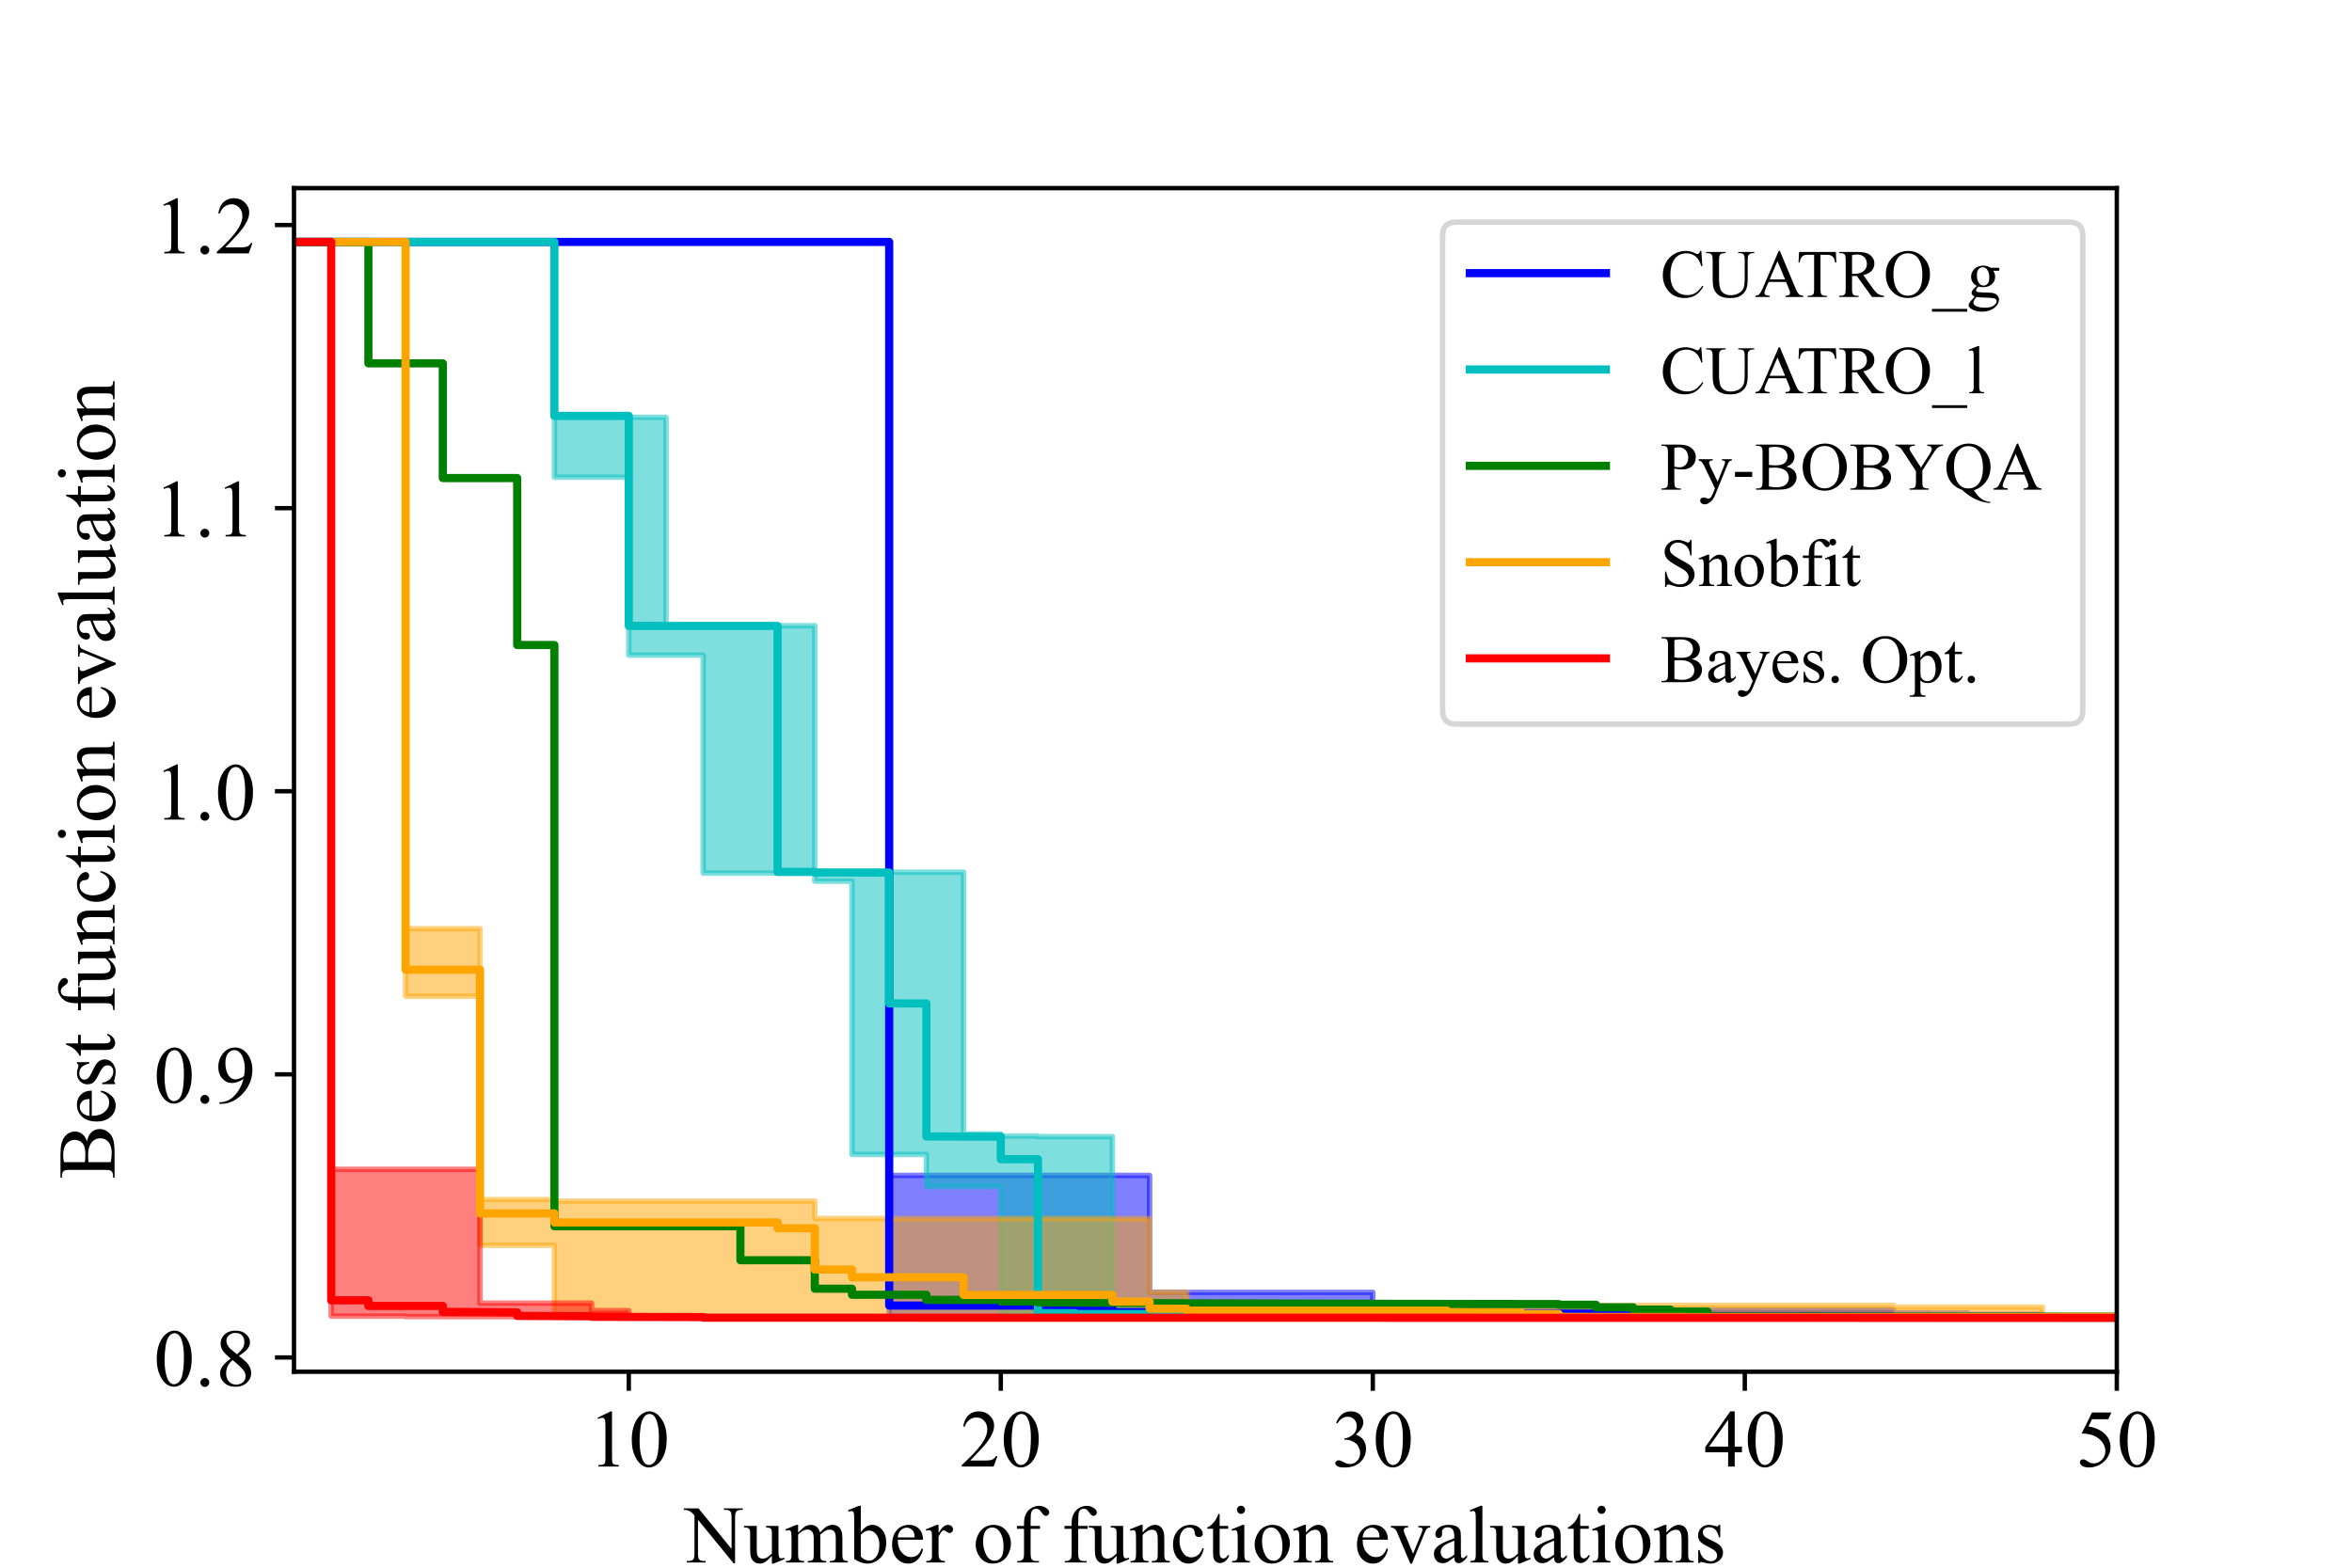 <?xml version="1.0" encoding="utf-8" standalone="no"?>
<!DOCTYPE svg PUBLIC "-//W3C//DTD SVG 1.1//EN"
  "http://www.w3.org/Graphics/SVG/1.1/DTD/svg11.dtd">
<!-- Created with matplotlib (https://matplotlib.org/) -->
<svg height="288pt" version="1.1" viewBox="0 0 432 288" width="432pt" xmlns="http://www.w3.org/2000/svg" xmlns:xlink="http://www.w3.org/1999/xlink">
 <defs>
  <style type="text/css">*{stroke-linecap:butt;stroke-linejoin:round;}</style>
 </defs>
 <g id="figure_1">
  <g id="patch_1">
   <path d="M 0 288 
L 432 288 
L 432 0 
L 0 0 
z
" style="fill:#ffffff;"/>
  </g>
  <g id="axes_1">
   <g id="patch_2">
    <path d="M 54 252 
L 388.8 252 
L 388.8 34.56 
L 54 34.56 
z
" style="fill:#ffffff;"/>
   </g>
   <g id="PolyCollection_1">
    <path clip-path="url(#p308d6c11fb)" d="M 54 44.444 
L 54 44.444 
L 60.833 44.444 
L 60.833 44.444 
L 67.665 44.444 
L 67.665 44.444 
L 74.498 44.444 
L 74.498 44.444 
L 81.331 44.444 
L 81.331 44.444 
L 88.163 44.444 
L 88.163 44.444 
L 94.996 44.444 
L 94.996 44.444 
L 101.829 44.444 
L 101.829 44.444 
L 108.661 44.444 
L 108.661 44.444 
L 115.494 44.444 
L 115.494 44.444 
L 122.327 44.444 
L 122.327 44.444 
L 129.159 44.444 
L 129.159 44.444 
L 135.992 44.444 
L 135.992 44.444 
L 142.824 44.444 
L 142.824 44.444 
L 149.657 44.444 
L 149.657 44.444 
L 156.49 44.444 
L 156.49 44.444 
L 163.322 44.444 
L 163.322 241.994 
L 170.155 241.994 
L 170.155 241.994 
L 176.988 241.994 
L 176.988 241.994 
L 183.82 241.994 
L 183.82 241.994 
L 190.653 241.994 
L 190.653 241.994 
L 197.486 241.994 
L 197.486 241.994 
L 204.318 241.994 
L 204.318 242.084 
L 211.151 242.084 
L 211.151 242.084 
L 217.984 242.084 
L 217.984 242.084 
L 224.816 242.084 
L 224.816 242.084 
L 231.649 242.084 
L 231.649 242.084 
L 238.482 242.084 
L 238.482 242.084 
L 245.314 242.084 
L 245.314 242.084 
L 252.147 242.084 
L 252.147 242.084 
L 258.98 242.084 
L 258.98 242.084 
L 265.812 242.084 
L 265.812 242.084 
L 272.645 242.084 
L 272.645 242.084 
L 279.478 242.084 
L 279.478 242.084 
L 286.31 242.084 
L 286.31 242.084 
L 293.143 242.084 
L 293.143 242.084 
L 299.976 242.084 
L 299.976 242.084 
L 306.808 242.084 
L 306.808 242.084 
L 313.641 242.084 
L 313.641 242.084 
L 320.473 242.084 
L 320.473 242.084 
L 327.306 242.084 
L 327.306 242.084 
L 334.139 242.084 
L 334.139 242.084 
L 340.971 242.084 
L 340.971 242.084 
L 347.804 242.084 
L 347.804 242.084 
L 354.637 242.084 
L 354.637 242.084 
L 361.469 242.084 
L 361.469 242.084 
L 368.302 242.084 
L 368.302 242.084 
L 375.135 242.084 
L 375.135 242.084 
L 381.967 242.084 
L 381.967 242.084 
L 388.8 242.084 
L 388.8 242.099 
L 395.633 242.099 
L 395.633 242.099 
L 402.465 242.099 
L 402.465 242.099 
L 409.298 242.099 
L 409.298 242.099 
L 416.131 242.099 
L 416.131 242.099 
L 422.963 242.099 
L 422.963 242.099 
L 429.796 242.099 
L 429.796 242.099 
L 436.629 242.099 
L 436.629 242.099 
L 443.461 242.099 
L 443.461 242.099 
L 450.294 242.099 
L 450.294 242.099 
L 457.127 242.099 
L 457.127 242.099 
L 463.959 242.099 
L 463.959 242.099 
L 470.792 242.099 
L 470.792 242.099 
L 477.624 242.099 
L 477.624 242.099 
L 484.457 242.099 
L 484.457 242.099 
L 491.29 242.099 
L 491.29 242.099 
L 498.122 242.099 
L 498.122 242.099 
L 504.955 242.099 
L 504.955 242.099 
L 511.788 242.099 
L 511.788 242.099 
L 518.62 242.099 
L 518.62 242.099 
L 525.453 242.099 
L 525.453 242.099 
L 532.286 242.099 
L 532.286 242.099 
L 539.118 242.099 
L 539.118 242.099 
L 545.951 242.099 
L 545.951 242.099 
L 552.784 242.099 
L 552.784 242.099 
L 559.616 242.099 
L 559.616 242.099 
L 566.449 242.099 
L 566.449 242.099 
L 573.282 242.099 
L 573.282 242.099 
L 580.114 242.099 
L 580.114 242.099 
L 586.947 242.099 
L 586.947 242.099 
L 593.78 242.099 
L 593.78 242.099 
L 600.612 242.099 
L 600.612 242.099 
L 607.445 242.099 
L 607.445 242.099 
L 614.278 242.099 
L 614.278 242.099 
L 621.11 242.099 
L 621.11 242.099 
L 627.943 242.099 
L 627.943 242.099 
L 634.776 242.099 
L 634.776 242.099 
L 641.608 242.099 
L 641.608 242.099 
L 648.441 242.099 
L 648.441 242.099 
L 655.273 242.099 
L 655.273 242.099 
L 662.106 242.099 
L 662.106 242.099 
L 668.939 242.099 
L 668.939 242.099 
L 675.771 242.099 
L 675.771 242.099 
L 682.604 242.099 
L 682.604 242.099 
L 689.437 242.099 
L 689.437 242.099 
L 696.269 242.099 
L 696.269 242.099 
L 703.102 242.099 
L 703.102 242.099 
L 709.935 242.099 
L 709.935 242.099 
L 716.767 242.099 
L 716.767 242.099 
L 723.6 242.099 
L 723.6 242.099 
L 730.433 242.099 
L 730.433 242.099 
L 730.433 241.78 
L 730.433 241.78 
L 730.433 241.78 
L 723.6 241.78 
L 723.6 241.78 
L 716.767 241.78 
L 716.767 241.78 
L 709.935 241.78 
L 709.935 241.78 
L 703.102 241.78 
L 703.102 241.78 
L 696.269 241.78 
L 696.269 241.78 
L 689.437 241.78 
L 689.437 241.78 
L 682.604 241.78 
L 682.604 241.78 
L 675.771 241.78 
L 675.771 241.78 
L 668.939 241.78 
L 668.939 241.78 
L 662.106 241.78 
L 662.106 241.78 
L 655.273 241.78 
L 655.273 241.78 
L 648.441 241.78 
L 648.441 241.78 
L 641.608 241.78 
L 641.608 241.78 
L 634.776 241.78 
L 634.776 241.78 
L 627.943 241.78 
L 627.943 241.78 
L 621.11 241.78 
L 621.11 241.78 
L 614.278 241.78 
L 614.278 241.78 
L 607.445 241.78 
L 607.445 241.78 
L 600.612 241.78 
L 600.612 241.78 
L 593.78 241.78 
L 593.78 241.78 
L 586.947 241.78 
L 586.947 241.78 
L 580.114 241.78 
L 580.114 241.78 
L 573.282 241.78 
L 573.282 241.78 
L 566.449 241.78 
L 566.449 241.78 
L 559.616 241.78 
L 559.616 241.78 
L 552.784 241.78 
L 552.784 241.78 
L 545.951 241.78 
L 545.951 241.78 
L 539.118 241.78 
L 539.118 241.78 
L 532.286 241.78 
L 532.286 241.78 
L 525.453 241.78 
L 525.453 241.78 
L 518.62 241.78 
L 518.62 241.78 
L 511.788 241.78 
L 511.788 241.78 
L 504.955 241.78 
L 504.955 241.78 
L 498.122 241.78 
L 498.122 241.78 
L 491.29 241.78 
L 491.29 241.78 
L 484.457 241.78 
L 484.457 241.78 
L 477.624 241.78 
L 477.624 241.78 
L 470.792 241.78 
L 470.792 241.78 
L 463.959 241.78 
L 463.959 241.78 
L 457.127 241.78 
L 457.127 241.78 
L 450.294 241.78 
L 450.294 241.78 
L 443.461 241.78 
L 443.461 241.78 
L 436.629 241.78 
L 436.629 241.78 
L 429.796 241.78 
L 429.796 241.78 
L 422.963 241.78 
L 422.963 241.78 
L 416.131 241.78 
L 416.131 241.78 
L 409.298 241.78 
L 409.298 241.78 
L 402.465 241.78 
L 402.465 241.78 
L 395.633 241.78 
L 395.633 241.78 
L 388.8 241.78 
L 388.8 241.726 
L 381.967 241.726 
L 381.967 241.726 
L 375.135 241.726 
L 375.135 241.451 
L 368.302 241.451 
L 368.302 241.451 
L 361.469 241.451 
L 361.469 241.241 
L 354.637 241.241 
L 354.637 241.194 
L 347.804 241.194 
L 347.804 240.671 
L 340.971 240.671 
L 340.971 240.671 
L 334.139 240.671 
L 334.139 240.671 
L 327.306 240.671 
L 327.306 240.671 
L 320.473 240.671 
L 320.473 240.671 
L 313.641 240.671 
L 313.641 240.671 
L 306.808 240.671 
L 306.808 240.671 
L 299.976 240.671 
L 299.976 240.671 
L 293.143 240.671 
L 293.143 240.671 
L 286.31 240.671 
L 286.31 240.671 
L 279.478 240.671 
L 279.478 240.671 
L 272.645 240.671 
L 272.645 240.671 
L 265.812 240.671 
L 265.812 240.671 
L 258.98 240.671 
L 258.98 240.671 
L 252.147 240.671 
L 252.147 237.422 
L 245.314 237.422 
L 245.314 237.422 
L 238.482 237.422 
L 238.482 237.422 
L 231.649 237.422 
L 231.649 237.422 
L 224.816 237.422 
L 224.816 237.422 
L 217.984 237.422 
L 217.984 237.422 
L 211.151 237.422 
L 211.151 215.938 
L 204.318 215.938 
L 204.318 215.938 
L 197.486 215.938 
L 197.486 215.938 
L 190.653 215.938 
L 190.653 215.938 
L 183.82 215.938 
L 183.82 215.938 
L 176.988 215.938 
L 176.988 215.938 
L 170.155 215.938 
L 170.155 215.938 
L 163.322 215.938 
L 163.322 44.444 
L 156.49 44.444 
L 156.49 44.444 
L 149.657 44.444 
L 149.657 44.444 
L 142.824 44.444 
L 142.824 44.444 
L 135.992 44.444 
L 135.992 44.444 
L 129.159 44.444 
L 129.159 44.444 
L 122.327 44.444 
L 122.327 44.444 
L 115.494 44.444 
L 115.494 44.444 
L 108.661 44.444 
L 108.661 44.444 
L 101.829 44.444 
L 101.829 44.444 
L 94.996 44.444 
L 94.996 44.444 
L 88.163 44.444 
L 88.163 44.444 
L 81.331 44.444 
L 81.331 44.444 
L 74.498 44.444 
L 74.498 44.444 
L 67.665 44.444 
L 67.665 44.444 
L 60.833 44.444 
L 60.833 44.444 
L 54 44.444 
z
" style="fill:#0000ff;fill-opacity:0.5;stroke:#0000ff;stroke-opacity:0.5;"/>
   </g>
   <g id="PolyCollection_2">
    <path clip-path="url(#p308d6c11fb)" d="M 54 44.444 
L 54 44.444 
L 60.833 44.444 
L 60.833 44.444 
L 67.665 44.444 
L 67.665 44.444 
L 74.498 44.444 
L 74.498 44.444 
L 81.331 44.444 
L 81.331 44.444 
L 88.163 44.444 
L 88.163 44.444 
L 94.996 44.444 
L 94.996 44.444 
L 101.829 44.444 
L 101.829 87.674 
L 108.661 87.674 
L 108.661 87.674 
L 115.494 87.674 
L 115.494 120.358 
L 122.327 120.358 
L 122.327 120.358 
L 129.159 120.358 
L 129.159 160.398 
L 135.992 160.398 
L 135.992 160.398 
L 142.824 160.398 
L 142.824 160.398 
L 149.657 160.398 
L 149.657 161.891 
L 156.49 161.891 
L 156.49 212.087 
L 163.322 212.087 
L 163.322 212.087 
L 170.155 212.087 
L 170.155 217.994 
L 176.988 217.994 
L 176.988 217.994 
L 183.82 217.994 
L 183.82 241.489 
L 190.653 241.489 
L 190.653 241.489 
L 197.486 241.489 
L 197.486 241.489 
L 204.318 241.489 
L 204.318 241.982 
L 211.151 241.982 
L 211.151 241.982 
L 217.984 241.982 
L 217.984 241.982 
L 224.816 241.982 
L 224.816 241.982 
L 231.649 241.982 
L 231.649 241.982 
L 238.482 241.982 
L 238.482 242.086 
L 245.314 242.086 
L 245.314 242.086 
L 252.147 242.086 
L 252.147 242.086 
L 258.98 242.086 
L 258.98 242.086 
L 265.812 242.086 
L 265.812 242.086 
L 272.645 242.086 
L 272.645 242.086 
L 279.478 242.086 
L 279.478 242.086 
L 286.31 242.086 
L 286.31 242.116 
L 293.143 242.116 
L 293.143 242.116 
L 299.976 242.116 
L 299.976 242.116 
L 306.808 242.116 
L 306.808 242.116 
L 313.641 242.116 
L 313.641 242.116 
L 320.473 242.116 
L 320.473 242.116 
L 327.306 242.116 
L 327.306 242.116 
L 334.139 242.116 
L 334.139 242.116 
L 340.971 242.116 
L 340.971 242.116 
L 347.804 242.116 
L 347.804 242.116 
L 354.637 242.116 
L 354.637 242.116 
L 361.469 242.116 
L 361.469 242.116 
L 368.302 242.116 
L 368.302 242.116 
L 375.135 242.116 
L 375.135 242.116 
L 381.967 242.116 
L 381.967 242.116 
L 388.8 242.116 
L 388.8 242.116 
L 395.633 242.116 
L 395.633 242.116 
L 402.465 242.116 
L 402.465 242.116 
L 409.298 242.116 
L 409.298 242.116 
L 416.131 242.116 
L 416.131 242.116 
L 422.963 242.116 
L 422.963 242.116 
L 429.796 242.116 
L 429.796 242.116 
L 436.629 242.116 
L 436.629 242.116 
L 443.461 242.116 
L 443.461 242.116 
L 450.294 242.116 
L 450.294 242.116 
L 457.127 242.116 
L 457.127 242.116 
L 463.959 242.116 
L 463.959 242.116 
L 470.792 242.116 
L 470.792 242.116 
L 477.624 242.116 
L 477.624 242.116 
L 484.457 242.116 
L 484.457 242.116 
L 491.29 242.116 
L 491.29 242.116 
L 498.122 242.116 
L 498.122 242.116 
L 504.955 242.116 
L 504.955 242.116 
L 511.788 242.116 
L 511.788 242.116 
L 518.62 242.116 
L 518.62 242.116 
L 525.453 242.116 
L 525.453 242.116 
L 532.286 242.116 
L 532.286 242.116 
L 539.118 242.116 
L 539.118 242.116 
L 545.951 242.116 
L 545.951 242.116 
L 552.784 242.116 
L 552.784 242.116 
L 559.616 242.116 
L 559.616 242.116 
L 566.449 242.116 
L 566.449 242.116 
L 573.282 242.116 
L 573.282 242.116 
L 580.114 242.116 
L 580.114 242.116 
L 586.947 242.116 
L 586.947 242.116 
L 593.78 242.116 
L 593.78 242.116 
L 600.612 242.116 
L 600.612 242.116 
L 607.445 242.116 
L 607.445 242.116 
L 614.278 242.116 
L 614.278 242.116 
L 621.11 242.116 
L 621.11 242.116 
L 627.943 242.116 
L 627.943 242.116 
L 634.776 242.116 
L 634.776 242.116 
L 641.608 242.116 
L 641.608 242.116 
L 648.441 242.116 
L 648.441 242.116 
L 655.273 242.116 
L 655.273 242.116 
L 662.106 242.116 
L 662.106 242.116 
L 668.939 242.116 
L 668.939 242.116 
L 675.771 242.116 
L 675.771 242.116 
L 682.604 242.116 
L 682.604 242.116 
L 689.437 242.116 
L 689.437 242.116 
L 696.269 242.116 
L 696.269 242.116 
L 703.102 242.116 
L 703.102 242.116 
L 709.935 242.116 
L 709.935 242.116 
L 716.767 242.116 
L 716.767 242.116 
L 723.6 242.116 
L 723.6 242.116 
L 730.433 242.116 
L 730.433 242.116 
L 730.433 241.844 
L 730.433 241.844 
L 730.433 241.844 
L 723.6 241.844 
L 723.6 241.844 
L 716.767 241.844 
L 716.767 241.844 
L 709.935 241.844 
L 709.935 241.844 
L 703.102 241.844 
L 703.102 241.844 
L 696.269 241.844 
L 696.269 241.844 
L 689.437 241.844 
L 689.437 241.844 
L 682.604 241.844 
L 682.604 241.844 
L 675.771 241.844 
L 675.771 241.844 
L 668.939 241.844 
L 668.939 241.844 
L 662.106 241.844 
L 662.106 241.844 
L 655.273 241.844 
L 655.273 241.844 
L 648.441 241.844 
L 648.441 241.844 
L 641.608 241.844 
L 641.608 241.844 
L 634.776 241.844 
L 634.776 241.844 
L 627.943 241.844 
L 627.943 241.844 
L 621.11 241.844 
L 621.11 241.844 
L 614.278 241.844 
L 614.278 241.844 
L 607.445 241.844 
L 607.445 241.844 
L 600.612 241.844 
L 600.612 241.844 
L 593.78 241.844 
L 593.78 241.844 
L 586.947 241.844 
L 586.947 241.844 
L 580.114 241.844 
L 580.114 241.844 
L 573.282 241.844 
L 573.282 241.844 
L 566.449 241.844 
L 566.449 241.844 
L 559.616 241.844 
L 559.616 241.844 
L 552.784 241.844 
L 552.784 241.844 
L 545.951 241.844 
L 545.951 241.844 
L 539.118 241.844 
L 539.118 241.844 
L 532.286 241.844 
L 532.286 241.844 
L 525.453 241.844 
L 525.453 241.844 
L 518.62 241.844 
L 518.62 241.844 
L 511.788 241.844 
L 511.788 241.844 
L 504.955 241.844 
L 504.955 241.844 
L 498.122 241.844 
L 498.122 241.844 
L 491.29 241.844 
L 491.29 241.844 
L 484.457 241.844 
L 484.457 241.844 
L 477.624 241.844 
L 477.624 241.844 
L 470.792 241.844 
L 470.792 241.844 
L 463.959 241.844 
L 463.959 241.844 
L 457.127 241.844 
L 457.127 241.844 
L 450.294 241.844 
L 450.294 241.844 
L 443.461 241.844 
L 443.461 241.844 
L 436.629 241.844 
L 436.629 241.844 
L 429.796 241.844 
L 429.796 241.844 
L 422.963 241.844 
L 422.963 241.844 
L 416.131 241.844 
L 416.131 241.844 
L 409.298 241.844 
L 409.298 241.844 
L 402.465 241.844 
L 402.465 241.844 
L 395.633 241.844 
L 395.633 241.844 
L 388.8 241.844 
L 388.8 241.844 
L 381.967 241.844 
L 381.967 241.8 
L 375.135 241.8 
L 375.135 241.8 
L 368.302 241.8 
L 368.302 241.743 
L 361.469 241.743 
L 361.469 241.743 
L 354.637 241.743 
L 354.637 241.743 
L 347.804 241.743 
L 347.804 241.717 
L 340.971 241.717 
L 340.971 241.717 
L 334.139 241.717 
L 334.139 241.703 
L 327.306 241.703 
L 327.306 241.703 
L 320.473 241.703 
L 320.473 241.598 
L 313.641 241.598 
L 313.641 241.598 
L 306.808 241.598 
L 306.808 241.598 
L 299.976 241.598 
L 299.976 241.392 
L 293.143 241.392 
L 293.143 241.392 
L 286.31 241.392 
L 286.31 241.392 
L 279.478 241.392 
L 279.478 241.358 
L 272.645 241.358 
L 272.645 241.133 
L 265.812 241.133 
L 265.812 241.133 
L 258.98 241.133 
L 258.98 239.704 
L 252.147 239.704 
L 252.147 239.704 
L 245.314 239.704 
L 245.314 239.704 
L 238.482 239.704 
L 238.482 239.704 
L 231.649 239.704 
L 231.649 239.704 
L 224.816 239.704 
L 224.816 239.704 
L 217.984 239.704 
L 217.984 239.704 
L 211.151 239.704 
L 211.151 239.704 
L 204.318 239.704 
L 204.318 208.819 
L 197.486 208.819 
L 197.486 208.815 
L 190.653 208.815 
L 190.653 208.696 
L 183.82 208.696 
L 183.82 208.32 
L 176.988 208.32 
L 176.988 160.225 
L 170.155 160.225 
L 170.155 160.225 
L 163.322 160.225 
L 163.322 160.136 
L 156.49 160.136 
L 156.49 160.136 
L 149.657 160.136 
L 149.657 114.956 
L 142.824 114.956 
L 142.824 114.956 
L 135.992 114.956 
L 135.992 114.912 
L 129.159 114.912 
L 129.159 114.912 
L 122.327 114.912 
L 122.327 76.665 
L 115.494 76.665 
L 115.494 76.373 
L 108.661 76.373 
L 108.661 76.373 
L 101.829 76.373 
L 101.829 44.444 
L 94.996 44.444 
L 94.996 44.444 
L 88.163 44.444 
L 88.163 44.444 
L 81.331 44.444 
L 81.331 44.444 
L 74.498 44.444 
L 74.498 44.444 
L 67.665 44.444 
L 67.665 44.444 
L 60.833 44.444 
L 60.833 44.444 
L 54 44.444 
z
" style="fill:#00bfbf;fill-opacity:0.5;stroke:#00bfbf;stroke-opacity:0.5;"/>
   </g>
   <g id="PolyCollection_3">
    <path clip-path="url(#p308d6c11fb)" d="M 54 44.444 
L 54 44.444 
L 60.833 44.444 
L 60.833 44.444 
L 67.665 44.444 
L 67.665 66.747 
L 74.498 66.747 
L 74.498 66.747 
L 81.331 66.747 
L 81.331 87.823 
L 88.163 87.823 
L 88.163 87.823 
L 94.996 87.823 
L 94.996 118.499 
L 101.829 118.499 
L 101.829 225.273 
L 108.661 225.273 
L 108.661 225.273 
L 115.494 225.273 
L 115.494 225.273 
L 122.327 225.273 
L 122.327 225.273 
L 129.159 225.273 
L 129.159 225.273 
L 135.992 225.273 
L 135.992 231.521 
L 142.824 231.521 
L 142.824 231.521 
L 149.657 231.521 
L 149.657 236.748 
L 156.49 236.748 
L 156.49 237.865 
L 163.322 237.865 
L 163.322 237.865 
L 170.155 237.865 
L 170.155 238.805 
L 176.988 238.805 
L 176.988 238.805 
L 183.82 238.805 
L 183.82 239.088 
L 190.653 239.088 
L 190.653 239.272 
L 197.486 239.272 
L 197.486 239.272 
L 204.318 239.272 
L 204.318 239.354 
L 211.151 239.354 
L 211.151 239.409 
L 217.984 239.409 
L 217.984 239.479 
L 224.816 239.479 
L 224.816 239.479 
L 231.649 239.479 
L 231.649 239.501 
L 238.482 239.501 
L 238.482 239.519 
L 245.314 239.519 
L 245.314 239.519 
L 252.147 239.519 
L 252.147 239.526 
L 258.98 239.526 
L 258.98 239.533 
L 265.812 239.533 
L 265.812 239.54 
L 272.645 239.54 
L 272.645 239.547 
L 279.478 239.547 
L 279.478 239.577 
L 286.31 239.577 
L 286.31 239.699 
L 293.143 239.699 
L 293.143 240.172 
L 299.976 240.172 
L 299.976 240.58 
L 306.808 240.58 
L 306.808 240.95 
L 313.641 240.95 
L 313.641 241.863 
L 320.473 241.863 
L 320.473 241.863 
L 327.306 241.863 
L 327.306 241.906 
L 334.139 241.906 
L 334.139 241.906 
L 340.971 241.906 
L 340.971 241.906 
L 347.804 241.906 
L 347.804 241.906 
L 354.637 241.906 
L 354.637 241.906 
L 361.469 241.906 
L 361.469 241.906 
L 368.302 241.906 
L 368.302 241.934 
L 375.135 241.934 
L 375.135 241.934 
L 381.967 241.934 
L 381.967 241.938 
L 388.8 241.938 
L 388.8 241.938 
L 395.633 241.938 
L 395.633 241.938 
L 402.465 241.938 
L 402.465 241.938 
L 409.298 241.938 
L 409.298 241.938 
L 416.131 241.938 
L 416.131 241.938 
L 422.963 241.938 
L 422.963 241.938 
L 429.796 241.938 
L 429.796 241.938 
L 436.629 241.938 
L 436.629 241.938 
L 443.461 241.938 
L 443.461 241.938 
L 450.294 241.938 
L 450.294 241.938 
L 457.127 241.938 
L 457.127 241.938 
L 463.959 241.938 
L 463.959 241.938 
L 470.792 241.938 
L 470.792 241.938 
L 477.624 241.938 
L 477.624 241.938 
L 484.457 241.938 
L 484.457 241.938 
L 491.29 241.938 
L 491.29 241.938 
L 498.122 241.938 
L 498.122 241.938 
L 504.955 241.938 
L 504.955 241.938 
L 511.788 241.938 
L 511.788 241.938 
L 518.62 241.938 
L 518.62 241.938 
L 525.453 241.938 
L 525.453 241.938 
L 532.286 241.938 
L 532.286 241.938 
L 539.118 241.938 
L 539.118 241.938 
L 545.951 241.938 
L 545.951 241.938 
L 552.784 241.938 
L 552.784 241.938 
L 559.616 241.938 
L 559.616 241.938 
L 566.449 241.938 
L 566.449 241.938 
L 573.282 241.938 
L 573.282 241.938 
L 580.114 241.938 
L 580.114 241.938 
L 586.947 241.938 
L 586.947 241.938 
L 593.78 241.938 
L 593.78 241.938 
L 600.612 241.938 
L 600.612 241.938 
L 607.445 241.938 
L 607.445 241.938 
L 614.278 241.938 
L 614.278 241.938 
L 621.11 241.938 
L 621.11 241.938 
L 627.943 241.938 
L 627.943 241.938 
L 634.776 241.938 
L 634.776 241.938 
L 641.608 241.938 
L 641.608 241.938 
L 648.441 241.938 
L 648.441 241.938 
L 655.273 241.938 
L 655.273 241.938 
L 662.106 241.938 
L 662.106 241.938 
L 668.939 241.938 
L 668.939 241.938 
L 675.771 241.938 
L 675.771 241.938 
L 682.604 241.938 
L 682.604 241.938 
L 689.437 241.938 
L 689.437 241.938 
L 696.269 241.938 
L 696.269 241.938 
L 703.102 241.938 
L 703.102 241.938 
L 709.935 241.938 
L 709.935 241.938 
L 716.767 241.938 
L 716.767 241.938 
L 723.6 241.938 
L 723.6 241.938 
L 730.433 241.938 
L 730.433 241.938 
L 730.433 241.938 
L 730.433 241.938 
L 730.433 241.938 
L 723.6 241.938 
L 723.6 241.938 
L 716.767 241.938 
L 716.767 241.938 
L 709.935 241.938 
L 709.935 241.938 
L 703.102 241.938 
L 703.102 241.938 
L 696.269 241.938 
L 696.269 241.938 
L 689.437 241.938 
L 689.437 241.938 
L 682.604 241.938 
L 682.604 241.938 
L 675.771 241.938 
L 675.771 241.938 
L 668.939 241.938 
L 668.939 241.938 
L 662.106 241.938 
L 662.106 241.938 
L 655.273 241.938 
L 655.273 241.938 
L 648.441 241.938 
L 648.441 241.938 
L 641.608 241.938 
L 641.608 241.938 
L 634.776 241.938 
L 634.776 241.938 
L 627.943 241.938 
L 627.943 241.938 
L 621.11 241.938 
L 621.11 241.938 
L 614.278 241.938 
L 614.278 241.938 
L 607.445 241.938 
L 607.445 241.938 
L 600.612 241.938 
L 600.612 241.938 
L 593.78 241.938 
L 593.78 241.938 
L 586.947 241.938 
L 586.947 241.938 
L 580.114 241.938 
L 580.114 241.938 
L 573.282 241.938 
L 573.282 241.938 
L 566.449 241.938 
L 566.449 241.938 
L 559.616 241.938 
L 559.616 241.938 
L 552.784 241.938 
L 552.784 241.938 
L 545.951 241.938 
L 545.951 241.938 
L 539.118 241.938 
L 539.118 241.938 
L 532.286 241.938 
L 532.286 241.938 
L 525.453 241.938 
L 525.453 241.938 
L 518.62 241.938 
L 518.62 241.938 
L 511.788 241.938 
L 511.788 241.938 
L 504.955 241.938 
L 504.955 241.938 
L 498.122 241.938 
L 498.122 241.938 
L 491.29 241.938 
L 491.29 241.938 
L 484.457 241.938 
L 484.457 241.938 
L 477.624 241.938 
L 477.624 241.938 
L 470.792 241.938 
L 470.792 241.938 
L 463.959 241.938 
L 463.959 241.938 
L 457.127 241.938 
L 457.127 241.938 
L 450.294 241.938 
L 450.294 241.938 
L 443.461 241.938 
L 443.461 241.938 
L 436.629 241.938 
L 436.629 241.938 
L 429.796 241.938 
L 429.796 241.938 
L 422.963 241.938 
L 422.963 241.938 
L 416.131 241.938 
L 416.131 241.938 
L 409.298 241.938 
L 409.298 241.938 
L 402.465 241.938 
L 402.465 241.938 
L 395.633 241.938 
L 395.633 241.938 
L 388.8 241.938 
L 388.8 241.938 
L 381.967 241.938 
L 381.967 241.934 
L 375.135 241.934 
L 375.135 241.934 
L 368.302 241.934 
L 368.302 241.906 
L 361.469 241.906 
L 361.469 241.906 
L 354.637 241.906 
L 354.637 241.906 
L 347.804 241.906 
L 347.804 241.906 
L 340.971 241.906 
L 340.971 241.906 
L 334.139 241.906 
L 334.139 241.906 
L 327.306 241.906 
L 327.306 241.863 
L 320.473 241.863 
L 320.473 241.863 
L 313.641 241.863 
L 313.641 240.95 
L 306.808 240.95 
L 306.808 240.58 
L 299.976 240.58 
L 299.976 240.172 
L 293.143 240.172 
L 293.143 239.699 
L 286.31 239.699 
L 286.31 239.577 
L 279.478 239.577 
L 279.478 239.547 
L 272.645 239.547 
L 272.645 239.54 
L 265.812 239.54 
L 265.812 239.533 
L 258.98 239.533 
L 258.98 239.526 
L 252.147 239.526 
L 252.147 239.519 
L 245.314 239.519 
L 245.314 239.519 
L 238.482 239.519 
L 238.482 239.501 
L 231.649 239.501 
L 231.649 239.479 
L 224.816 239.479 
L 224.816 239.479 
L 217.984 239.479 
L 217.984 239.409 
L 211.151 239.409 
L 211.151 239.354 
L 204.318 239.354 
L 204.318 239.272 
L 197.486 239.272 
L 197.486 239.272 
L 190.653 239.272 
L 190.653 239.088 
L 183.82 239.088 
L 183.82 238.805 
L 176.988 238.805 
L 176.988 238.805 
L 170.155 238.805 
L 170.155 237.865 
L 163.322 237.865 
L 163.322 237.865 
L 156.49 237.865 
L 156.49 236.748 
L 149.657 236.748 
L 149.657 231.521 
L 142.824 231.521 
L 142.824 231.521 
L 135.992 231.521 
L 135.992 225.273 
L 129.159 225.273 
L 129.159 225.273 
L 122.327 225.273 
L 122.327 225.273 
L 115.494 225.273 
L 115.494 225.273 
L 108.661 225.273 
L 108.661 225.273 
L 101.829 225.273 
L 101.829 118.499 
L 94.996 118.499 
L 94.996 87.823 
L 88.163 87.823 
L 88.163 87.823 
L 81.331 87.823 
L 81.331 66.747 
L 74.498 66.747 
L 74.498 66.747 
L 67.665 66.747 
L 67.665 44.444 
L 60.833 44.444 
L 60.833 44.444 
L 54 44.444 
z
" style="fill:#008000;fill-opacity:0.5;stroke:#008000;stroke-opacity:0.5;"/>
   </g>
   <g id="PolyCollection_4">
    <path clip-path="url(#p308d6c11fb)" d="M 60.833 44.444 
L 60.833 44.444 
L 67.665 44.444 
L 67.665 44.444 
L 74.498 44.444 
L 74.498 183.01 
L 81.331 183.01 
L 81.331 183.01 
L 88.163 183.01 
L 88.163 228.782 
L 94.996 228.782 
L 94.996 228.782 
L 101.829 228.782 
L 101.829 241.916 
L 108.661 241.916 
L 108.661 241.916 
L 115.494 241.916 
L 115.494 241.916 
L 122.327 241.916 
L 122.327 241.916 
L 129.159 241.916 
L 129.159 241.916 
L 135.992 241.916 
L 135.992 241.916 
L 142.824 241.916 
L 142.824 241.916 
L 149.657 241.916 
L 149.657 241.916 
L 156.49 241.916 
L 156.49 241.916 
L 163.322 241.916 
L 163.322 241.916 
L 170.155 241.916 
L 170.155 241.916 
L 176.988 241.916 
L 176.988 241.916 
L 183.82 241.916 
L 183.82 241.916 
L 190.653 241.916 
L 190.653 241.916 
L 197.486 241.916 
L 197.486 241.916 
L 204.318 241.916 
L 204.318 241.916 
L 211.151 241.916 
L 211.151 241.916 
L 217.984 241.916 
L 217.984 241.916 
L 224.816 241.916 
L 224.816 241.916 
L 231.649 241.916 
L 231.649 241.916 
L 238.482 241.916 
L 238.482 241.916 
L 245.314 241.916 
L 245.314 242.04 
L 252.147 242.04 
L 252.147 242.04 
L 258.98 242.04 
L 258.98 242.04 
L 265.812 242.04 
L 265.812 242.04 
L 272.645 242.04 
L 272.645 242.04 
L 279.478 242.04 
L 279.478 242.04 
L 286.31 242.04 
L 286.31 242.102 
L 293.143 242.102 
L 293.143 242.102 
L 299.976 242.102 
L 299.976 242.102 
L 306.808 242.102 
L 306.808 242.102 
L 313.641 242.102 
L 313.641 242.102 
L 320.473 242.102 
L 320.473 242.102 
L 327.306 242.102 
L 327.306 242.102 
L 334.139 242.102 
L 334.139 242.102 
L 340.971 242.102 
L 340.971 242.102 
L 347.804 242.102 
L 347.804 242.102 
L 354.637 242.102 
L 354.637 242.102 
L 361.469 242.102 
L 361.469 242.102 
L 368.302 242.102 
L 368.302 242.102 
L 375.135 242.102 
L 375.135 242.102 
L 381.967 242.102 
L 381.967 242.102 
L 388.8 242.102 
L 388.8 242.102 
L 395.633 242.102 
L 395.633 242.102 
L 402.465 242.102 
L 402.465 242.102 
L 409.298 242.102 
L 409.298 242.102 
L 416.131 242.102 
L 416.131 242.102 
L 422.963 242.102 
L 422.963 242.102 
L 429.796 242.102 
L 429.796 242.102 
L 436.629 242.102 
L 436.629 242.102 
L 443.461 242.102 
L 443.461 242.102 
L 450.294 242.102 
L 450.294 242.102 
L 457.127 242.102 
L 457.127 242.102 
L 463.959 242.102 
L 463.959 242.102 
L 470.792 242.102 
L 470.792 242.102 
L 477.624 242.102 
L 477.624 242.102 
L 484.457 242.102 
L 484.457 242.102 
L 491.29 242.102 
L 491.29 242.102 
L 498.122 242.102 
L 498.122 242.102 
L 504.955 242.102 
L 504.955 242.102 
L 511.788 242.102 
L 511.788 242.102 
L 518.62 242.102 
L 518.62 242.102 
L 525.453 242.102 
L 525.453 242.102 
L 532.286 242.102 
L 532.286 242.102 
L 539.118 242.102 
L 539.118 242.102 
L 545.951 242.102 
L 545.951 242.102 
L 552.784 242.102 
L 552.784 242.102 
L 559.616 242.102 
L 559.616 242.102 
L 566.449 242.102 
L 566.449 242.102 
L 573.282 242.102 
L 573.282 242.102 
L 580.114 242.102 
L 580.114 242.102 
L 586.947 242.102 
L 586.947 242.102 
L 593.78 242.102 
L 593.78 242.102 
L 600.612 242.102 
L 600.612 242.102 
L 607.445 242.102 
L 607.445 242.102 
L 614.278 242.102 
L 614.278 242.102 
L 621.11 242.102 
L 621.11 242.102 
L 627.943 242.102 
L 627.943 242.102 
L 634.776 242.102 
L 634.776 242.102 
L 641.608 242.102 
L 641.608 242.102 
L 648.441 242.102 
L 648.441 242.102 
L 655.273 242.102 
L 655.273 242.102 
L 662.106 242.102 
L 662.106 242.102 
L 668.939 242.102 
L 668.939 242.102 
L 675.771 242.102 
L 675.771 242.102 
L 682.604 242.102 
L 682.604 242.102 
L 689.437 242.102 
L 689.437 242.102 
L 696.269 242.102 
L 696.269 242.102 
L 703.102 242.102 
L 703.102 242.102 
L 709.935 242.102 
L 709.935 242.102 
L 716.767 242.102 
L 716.767 242.102 
L 723.6 242.102 
L 723.6 242.102 
L 730.433 242.102 
L 730.433 242.102 
L 730.433 241.597 
L 730.433 241.597 
L 730.433 241.597 
L 723.6 241.597 
L 723.6 241.597 
L 716.767 241.597 
L 716.767 241.597 
L 709.935 241.597 
L 709.935 241.597 
L 703.102 241.597 
L 703.102 241.597 
L 696.269 241.597 
L 696.269 241.597 
L 689.437 241.597 
L 689.437 241.597 
L 682.604 241.597 
L 682.604 241.597 
L 675.771 241.597 
L 675.771 241.597 
L 668.939 241.597 
L 668.939 241.597 
L 662.106 241.597 
L 662.106 241.597 
L 655.273 241.597 
L 655.273 241.597 
L 648.441 241.597 
L 648.441 241.597 
L 641.608 241.597 
L 641.608 241.597 
L 634.776 241.597 
L 634.776 241.597 
L 627.943 241.597 
L 627.943 241.597 
L 621.11 241.597 
L 621.11 241.597 
L 614.278 241.597 
L 614.278 241.597 
L 607.445 241.597 
L 607.445 241.597 
L 600.612 241.597 
L 600.612 241.597 
L 593.78 241.597 
L 593.78 241.597 
L 586.947 241.597 
L 586.947 241.597 
L 580.114 241.597 
L 580.114 241.597 
L 573.282 241.597 
L 573.282 241.597 
L 566.449 241.597 
L 566.449 241.597 
L 559.616 241.597 
L 559.616 241.597 
L 552.784 241.597 
L 552.784 241.597 
L 545.951 241.597 
L 545.951 241.597 
L 539.118 241.597 
L 539.118 241.597 
L 532.286 241.597 
L 532.286 241.597 
L 525.453 241.597 
L 525.453 241.597 
L 518.62 241.597 
L 518.62 241.597 
L 511.788 241.597 
L 511.788 241.597 
L 504.955 241.597 
L 504.955 241.597 
L 498.122 241.597 
L 498.122 241.597 
L 491.29 241.597 
L 491.29 241.597 
L 484.457 241.597 
L 484.457 241.597 
L 477.624 241.597 
L 477.624 241.597 
L 470.792 241.597 
L 470.792 241.597 
L 463.959 241.597 
L 463.959 241.597 
L 457.127 241.597 
L 457.127 241.597 
L 450.294 241.597 
L 450.294 241.597 
L 443.461 241.597 
L 443.461 241.597 
L 436.629 241.597 
L 436.629 241.597 
L 429.796 241.597 
L 429.796 241.597 
L 422.963 241.597 
L 422.963 241.597 
L 416.131 241.597 
L 416.131 241.597 
L 409.298 241.597 
L 409.298 241.597 
L 402.465 241.597 
L 402.465 241.597 
L 395.633 241.597 
L 395.633 241.597 
L 388.8 241.597 
L 388.8 241.597 
L 381.967 241.597 
L 381.967 241.597 
L 375.135 241.597 
L 375.135 240.126 
L 368.302 240.126 
L 368.302 240.126 
L 361.469 240.126 
L 361.469 240.126 
L 354.637 240.126 
L 354.637 240.126 
L 347.804 240.126 
L 347.804 239.807 
L 340.971 239.807 
L 340.971 239.807 
L 334.139 239.807 
L 334.139 239.807 
L 327.306 239.807 
L 327.306 239.807 
L 320.473 239.807 
L 320.473 239.807 
L 313.641 239.807 
L 313.641 239.807 
L 306.808 239.807 
L 306.808 239.807 
L 299.976 239.807 
L 299.976 239.807 
L 293.143 239.807 
L 293.143 239.807 
L 286.31 239.807 
L 286.31 239.807 
L 279.478 239.807 
L 279.478 239.807 
L 272.645 239.807 
L 272.645 239.807 
L 265.812 239.807 
L 265.812 239.807 
L 258.98 239.807 
L 258.98 239.807 
L 252.147 239.807 
L 252.147 239.807 
L 245.314 239.807 
L 245.314 239.807 
L 238.482 239.807 
L 238.482 239.807 
L 231.649 239.807 
L 231.649 239.807 
L 224.816 239.807 
L 224.816 239.807 
L 217.984 239.807 
L 217.984 237.365 
L 211.151 237.365 
L 211.151 223.885 
L 204.318 223.885 
L 204.318 223.858 
L 197.486 223.858 
L 197.486 223.858 
L 190.653 223.858 
L 190.653 223.858 
L 183.82 223.858 
L 183.82 223.858 
L 176.988 223.858 
L 176.988 223.858 
L 170.155 223.858 
L 170.155 223.858 
L 163.322 223.858 
L 163.322 223.858 
L 156.49 223.858 
L 156.49 223.858 
L 149.657 223.858 
L 149.657 220.654 
L 142.824 220.654 
L 142.824 220.654 
L 135.992 220.654 
L 135.992 220.654 
L 129.159 220.654 
L 129.159 220.654 
L 122.327 220.654 
L 122.327 220.654 
L 115.494 220.654 
L 115.494 220.654 
L 108.661 220.654 
L 108.661 220.654 
L 101.829 220.654 
L 101.829 220.377 
L 94.996 220.377 
L 94.996 220.377 
L 88.163 220.377 
L 88.163 170.621 
L 81.331 170.621 
L 81.331 170.621 
L 74.498 170.621 
L 74.498 44.444 
L 67.665 44.444 
L 67.665 44.444 
L 60.833 44.444 
z
" style="fill:#ffa500;fill-opacity:0.5;stroke:#ffa500;stroke-opacity:0.5;"/>
   </g>
   <g id="PolyCollection_5">
    <path clip-path="url(#p308d6c11fb)" d="M 54 44.444 
L 54 44.444 
L 60.833 44.444 
L 60.833 241.783 
L 67.665 241.783 
L 67.665 241.783 
L 74.498 241.783 
L 74.498 241.869 
L 81.331 241.869 
L 81.331 241.885 
L 88.163 241.885 
L 88.163 241.885 
L 94.996 241.885 
L 94.996 241.885 
L 101.829 241.885 
L 101.829 241.956 
L 108.661 241.956 
L 108.661 242.073 
L 115.494 242.073 
L 115.494 242.073 
L 122.327 242.073 
L 122.327 242.105 
L 129.159 242.105 
L 129.159 242.108 
L 135.992 242.108 
L 135.992 242.108 
L 142.824 242.108 
L 142.824 242.108 
L 149.657 242.108 
L 149.657 242.108 
L 156.49 242.108 
L 156.49 242.108 
L 163.322 242.108 
L 163.322 242.116 
L 170.155 242.116 
L 170.155 242.116 
L 176.988 242.116 
L 176.988 242.116 
L 183.82 242.116 
L 183.82 242.116 
L 190.653 242.116 
L 190.653 242.116 
L 197.486 242.116 
L 197.486 242.116 
L 204.318 242.116 
L 204.318 242.116 
L 211.151 242.116 
L 211.151 242.116 
L 217.984 242.116 
L 217.984 242.116 
L 224.816 242.116 
L 224.816 242.116 
L 231.649 242.116 
L 231.649 242.116 
L 238.482 242.116 
L 238.482 242.116 
L 245.314 242.116 
L 245.314 242.116 
L 252.147 242.116 
L 252.147 242.116 
L 258.98 242.116 
L 258.98 242.116 
L 265.812 242.116 
L 265.812 242.116 
L 272.645 242.116 
L 272.645 242.116 
L 279.478 242.116 
L 279.478 242.116 
L 286.31 242.116 
L 286.31 242.116 
L 293.143 242.116 
L 293.143 242.116 
L 299.976 242.116 
L 299.976 242.116 
L 306.808 242.116 
L 306.808 242.116 
L 313.641 242.116 
L 313.641 242.116 
L 320.473 242.116 
L 320.473 242.116 
L 327.306 242.116 
L 327.306 242.116 
L 334.139 242.116 
L 334.139 242.116 
L 340.971 242.116 
L 340.971 242.116 
L 347.804 242.116 
L 347.804 242.116 
L 354.637 242.116 
L 354.637 242.116 
L 361.469 242.116 
L 361.469 242.116 
L 368.302 242.116 
L 368.302 242.116 
L 375.135 242.116 
L 375.135 242.116 
L 381.967 242.116 
L 381.967 242.116 
L 388.8 242.116 
L 388.8 242.116 
L 395.633 242.116 
L 395.633 242.116 
L 402.465 242.116 
L 402.465 242.116 
L 409.298 242.116 
L 409.298 242.116 
L 416.131 242.116 
L 416.131 242.116 
L 422.963 242.116 
L 422.963 242.116 
L 429.796 242.116 
L 429.796 242.116 
L 436.629 242.116 
L 436.629 242.116 
L 443.461 242.116 
L 443.461 242.116 
L 450.294 242.116 
L 450.294 242.116 
L 457.127 242.116 
L 457.127 242.116 
L 463.959 242.116 
L 463.959 242.116 
L 470.792 242.116 
L 470.792 242.116 
L 477.624 242.116 
L 477.624 242.116 
L 484.457 242.116 
L 484.457 242.116 
L 491.29 242.116 
L 491.29 242.116 
L 498.122 242.116 
L 498.122 242.116 
L 504.955 242.116 
L 504.955 242.116 
L 511.788 242.116 
L 511.788 242.116 
L 518.62 242.116 
L 518.62 242.116 
L 525.453 242.116 
L 525.453 242.116 
L 532.286 242.116 
L 532.286 242.116 
L 539.118 242.116 
L 539.118 242.116 
L 545.951 242.116 
L 545.951 242.116 
L 552.784 242.116 
L 552.784 242.116 
L 559.616 242.116 
L 559.616 242.116 
L 566.449 242.116 
L 566.449 242.116 
L 573.282 242.116 
L 573.282 242.116 
L 580.114 242.116 
L 580.114 242.116 
L 586.947 242.116 
L 586.947 242.116 
L 593.78 242.116 
L 593.78 242.116 
L 600.612 242.116 
L 600.612 242.116 
L 607.445 242.116 
L 607.445 242.116 
L 614.278 242.116 
L 614.278 242.116 
L 621.11 242.116 
L 621.11 242.116 
L 627.943 242.116 
L 627.943 242.116 
L 634.776 242.116 
L 634.776 242.116 
L 641.608 242.116 
L 641.608 242.116 
L 648.441 242.116 
L 648.441 242.116 
L 655.273 242.116 
L 655.273 242.116 
L 662.106 242.116 
L 662.106 242.116 
L 668.939 242.116 
L 668.939 242.116 
L 675.771 242.116 
L 675.771 242.116 
L 682.604 242.116 
L 682.604 242.116 
L 689.437 242.116 
L 689.437 242.116 
L 696.269 242.116 
L 696.269 242.116 
L 703.102 242.116 
L 703.102 242.116 
L 709.935 242.116 
L 709.935 242.116 
L 716.767 242.116 
L 716.767 242.116 
L 723.6 242.116 
L 723.6 242.116 
L 730.433 242.116 
L 730.433 242.116 
L 730.433 242.081 
L 730.433 242.081 
L 730.433 242.081 
L 723.6 242.081 
L 723.6 242.081 
L 716.767 242.081 
L 716.767 242.081 
L 709.935 242.081 
L 709.935 242.081 
L 703.102 242.081 
L 703.102 242.081 
L 696.269 242.081 
L 696.269 242.081 
L 689.437 242.081 
L 689.437 242.081 
L 682.604 242.081 
L 682.604 242.081 
L 675.771 242.081 
L 675.771 242.081 
L 668.939 242.081 
L 668.939 242.081 
L 662.106 242.081 
L 662.106 242.081 
L 655.273 242.081 
L 655.273 242.081 
L 648.441 242.081 
L 648.441 242.081 
L 641.608 242.081 
L 641.608 242.081 
L 634.776 242.081 
L 634.776 242.081 
L 627.943 242.081 
L 627.943 242.081 
L 621.11 242.081 
L 621.11 242.081 
L 614.278 242.081 
L 614.278 242.081 
L 607.445 242.081 
L 607.445 242.081 
L 600.612 242.081 
L 600.612 242.081 
L 593.78 242.081 
L 593.78 242.081 
L 586.947 242.081 
L 586.947 242.081 
L 580.114 242.081 
L 580.114 242.081 
L 573.282 242.081 
L 573.282 242.081 
L 566.449 242.081 
L 566.449 242.081 
L 559.616 242.081 
L 559.616 242.081 
L 552.784 242.081 
L 552.784 242.081 
L 545.951 242.081 
L 545.951 242.081 
L 539.118 242.081 
L 539.118 242.081 
L 532.286 242.081 
L 532.286 242.081 
L 525.453 242.081 
L 525.453 242.081 
L 518.62 242.081 
L 518.62 242.081 
L 511.788 242.081 
L 511.788 242.081 
L 504.955 242.081 
L 504.955 242.081 
L 498.122 242.081 
L 498.122 242.081 
L 491.29 242.081 
L 491.29 242.081 
L 484.457 242.081 
L 484.457 242.081 
L 477.624 242.081 
L 477.624 242.081 
L 470.792 242.081 
L 470.792 242.081 
L 463.959 242.081 
L 463.959 242.081 
L 457.127 242.081 
L 457.127 242.081 
L 450.294 242.081 
L 450.294 242.081 
L 443.461 242.081 
L 443.461 242.081 
L 436.629 242.081 
L 436.629 242.081 
L 429.796 242.081 
L 429.796 242.081 
L 422.963 242.081 
L 422.963 242.081 
L 416.131 242.081 
L 416.131 242.081 
L 409.298 242.081 
L 409.298 242.081 
L 402.465 242.081 
L 402.465 242.081 
L 395.633 242.081 
L 395.633 242.081 
L 388.8 242.081 
L 388.8 242.081 
L 381.967 242.081 
L 381.967 242.081 
L 375.135 242.081 
L 375.135 242.081 
L 368.302 242.081 
L 368.302 242.081 
L 361.469 242.081 
L 361.469 242.081 
L 354.637 242.081 
L 354.637 242.081 
L 347.804 242.081 
L 347.804 242.081 
L 340.971 242.081 
L 340.971 242.081 
L 334.139 242.081 
L 334.139 242.081 
L 327.306 242.081 
L 327.306 242.081 
L 320.473 242.081 
L 320.473 242.081 
L 313.641 242.081 
L 313.641 242.081 
L 306.808 242.081 
L 306.808 242.081 
L 299.976 242.081 
L 299.976 242.081 
L 293.143 242.081 
L 293.143 242.081 
L 286.31 242.081 
L 286.31 242.081 
L 279.478 242.081 
L 279.478 242.081 
L 272.645 242.081 
L 272.645 242.081 
L 265.812 242.081 
L 265.812 242.081 
L 258.98 242.081 
L 258.98 242.081 
L 252.147 242.081 
L 252.147 242.081 
L 245.314 242.081 
L 245.314 242.081 
L 238.482 242.081 
L 238.482 242.081 
L 231.649 242.081 
L 231.649 242.081 
L 224.816 242.081 
L 224.816 242.081 
L 217.984 242.081 
L 217.984 242.081 
L 211.151 242.081 
L 211.151 242.081 
L 204.318 242.081 
L 204.318 242.081 
L 197.486 242.081 
L 197.486 242.081 
L 190.653 242.081 
L 190.653 241.935 
L 183.82 241.935 
L 183.82 241.935 
L 176.988 241.935 
L 176.988 241.935 
L 170.155 241.935 
L 170.155 241.935 
L 163.322 241.935 
L 163.322 241.935 
L 156.49 241.935 
L 156.49 241.935 
L 149.657 241.935 
L 149.657 241.935 
L 142.824 241.935 
L 142.824 241.935 
L 135.992 241.935 
L 135.992 241.935 
L 129.159 241.935 
L 129.159 241.783 
L 122.327 241.783 
L 122.327 241.783 
L 115.494 241.783 
L 115.494 240.783 
L 108.661 240.783 
L 108.661 239.402 
L 101.829 239.402 
L 101.829 239.402 
L 94.996 239.402 
L 94.996 239.402 
L 88.163 239.402 
L 88.163 214.82 
L 81.331 214.82 
L 81.331 214.82 
L 74.498 214.82 
L 74.498 214.82 
L 67.665 214.82 
L 67.665 214.82 
L 60.833 214.82 
L 60.833 44.444 
L 54 44.444 
z
" style="fill:#ff0000;fill-opacity:0.5;stroke:#ff0000;stroke-opacity:0.5;"/>
   </g>
   <g id="matplotlib.axis_1">
    <g id="xtick_1">
     <g id="line2d_1">
      <defs>
       <path d="M 0 0 
L 0 3.5 
" id="m1c59116003" style="stroke:#000000;stroke-width:0.8;"/>
      </defs>
      <g>
       <use style="stroke:#000000;stroke-width:0.8;" x="115.494" xlink:href="#m1c59116003" y="252"/>
      </g>
     </g>
     <g id="text_1">
      <!-- 10 -->
      <g transform="translate(107.994 269.416)scale(0.15 -0.15)">
       <defs>
        <path d="M 11.719 59.719 
L 27.828 67.578 
L 29.438 67.578 
L 29.438 11.672 
Q 29.438 6.109 29.906 4.734 
Q 30.375 3.375 31.828 2.641 
Q 33.297 1.906 37.797 1.812 
L 37.797 0 
L 12.891 0 
L 12.891 1.812 
Q 17.578 1.906 18.938 2.609 
Q 20.312 3.328 20.844 4.516 
Q 21.391 5.719 21.391 11.672 
L 21.391 47.406 
Q 21.391 54.641 20.906 56.688 
Q 20.562 58.25 19.656 58.984 
Q 18.75 59.719 17.484 59.719 
Q 15.672 59.719 12.453 58.203 
z
" id="TimesNewRomanPSMT-49"/>
        <path d="M 3.609 32.719 
Q 3.609 44.047 7.031 52.219 
Q 10.453 60.406 16.109 64.406 
Q 20.516 67.578 25.203 67.578 
Q 32.812 67.578 38.875 59.812 
Q 46.438 50.203 46.438 33.734 
Q 46.438 22.219 43.109 14.156 
Q 39.797 6.109 34.641 2.469 
Q 29.5 -1.172 24.703 -1.172 
Q 15.234 -1.172 8.938 10.016 
Q 3.609 19.438 3.609 32.719 
z
M 13.188 31.5 
Q 13.188 17.828 16.547 9.188 
Q 19.344 1.906 24.859 1.906 
Q 27.484 1.906 30.312 4.266 
Q 33.156 6.641 34.625 12.203 
Q 36.859 20.609 36.859 35.891 
Q 36.859 47.219 34.516 54.781 
Q 32.766 60.406 29.984 62.75 
Q 27.984 64.359 25.141 64.359 
Q 21.828 64.359 19.234 61.375 
Q 15.719 57.328 14.453 48.625 
Q 13.188 39.938 13.188 31.5 
z
" id="TimesNewRomanPSMT-48"/>
       </defs>
       <use xlink:href="#TimesNewRomanPSMT-49"/>
       <use x="50" xlink:href="#TimesNewRomanPSMT-48"/>
      </g>
     </g>
    </g>
    <g id="xtick_2">
     <g id="line2d_2">
      <g>
       <use style="stroke:#000000;stroke-width:0.8;" x="183.82" xlink:href="#m1c59116003" y="252"/>
      </g>
     </g>
     <g id="text_2">
      <!-- 20 -->
      <g transform="translate(176.32 269.416)scale(0.15 -0.15)">
       <defs>
        <path d="M 45.844 12.75 
L 41.219 0 
L 2.156 0 
L 2.156 1.812 
Q 19.391 17.531 26.422 27.484 
Q 33.453 37.453 33.453 45.703 
Q 33.453 52 29.594 56.047 
Q 25.734 60.109 20.359 60.109 
Q 15.484 60.109 11.594 57.25 
Q 7.719 54.391 5.859 48.875 
L 4.047 48.875 
Q 5.281 57.906 10.328 62.734 
Q 15.375 67.578 22.953 67.578 
Q 31 67.578 36.391 62.406 
Q 41.797 57.234 41.797 50.203 
Q 41.797 45.172 39.453 40.141 
Q 35.844 32.234 27.734 23.391 
Q 15.578 10.109 12.547 7.375 
L 29.828 7.375 
Q 35.109 7.375 37.234 7.766 
Q 39.359 8.156 41.062 9.344 
Q 42.781 10.547 44.047 12.75 
z
" id="TimesNewRomanPSMT-50"/>
       </defs>
       <use xlink:href="#TimesNewRomanPSMT-50"/>
       <use x="50" xlink:href="#TimesNewRomanPSMT-48"/>
      </g>
     </g>
    </g>
    <g id="xtick_3">
     <g id="line2d_3">
      <g>
       <use style="stroke:#000000;stroke-width:0.8;" x="252.147" xlink:href="#m1c59116003" y="252"/>
      </g>
     </g>
     <g id="text_3">
      <!-- 30 -->
      <g transform="translate(244.647 269.416)scale(0.15 -0.15)">
       <defs>
        <path d="M 5.078 53.609 
Q 7.906 60.297 12.219 63.938 
Q 16.547 67.578 23 67.578 
Q 30.953 67.578 35.203 62.406 
Q 38.422 58.547 38.422 54.156 
Q 38.422 46.922 29.344 39.203 
Q 35.453 36.812 38.578 32.375 
Q 41.703 27.938 41.703 21.922 
Q 41.703 13.328 36.234 7.031 
Q 29.109 -1.172 15.578 -1.172 
Q 8.891 -1.172 6.469 0.484 
Q 4.047 2.156 4.047 4.047 
Q 4.047 5.469 5.188 6.547 
Q 6.344 7.625 7.953 7.625 
Q 9.188 7.625 10.453 7.234 
Q 11.281 6.984 14.203 5.438 
Q 17.141 3.906 18.266 3.609 
Q 20.062 3.078 22.125 3.078 
Q 27.094 3.078 30.781 6.938 
Q 34.469 10.797 34.469 16.062 
Q 34.469 19.922 32.766 23.578 
Q 31.5 26.312 29.984 27.734 
Q 27.875 29.688 24.219 31.266 
Q 20.562 32.859 16.75 32.859 
L 15.188 32.859 
L 15.188 34.328 
Q 19.047 34.812 22.922 37.109 
Q 26.812 39.406 28.562 42.625 
Q 30.328 45.844 30.328 49.703 
Q 30.328 54.734 27.172 57.828 
Q 24.031 60.938 19.344 60.938 
Q 11.766 60.938 6.688 52.828 
z
" id="TimesNewRomanPSMT-51"/>
       </defs>
       <use xlink:href="#TimesNewRomanPSMT-51"/>
       <use x="50" xlink:href="#TimesNewRomanPSMT-48"/>
      </g>
     </g>
    </g>
    <g id="xtick_4">
     <g id="line2d_4">
      <g>
       <use style="stroke:#000000;stroke-width:0.8;" x="320.473" xlink:href="#m1c59116003" y="252"/>
      </g>
     </g>
     <g id="text_4">
      <!-- 40 -->
      <g transform="translate(312.973 269.416)scale(0.15 -0.15)">
       <defs>
        <path d="M 46.531 24.422 
L 46.531 17.484 
L 37.641 17.484 
L 37.641 0 
L 29.594 0 
L 29.594 17.484 
L 1.562 17.484 
L 1.562 23.734 
L 32.281 67.578 
L 37.641 67.578 
L 37.641 24.422 
z
M 29.594 24.422 
L 29.594 57.281 
L 6.344 24.422 
z
" id="TimesNewRomanPSMT-52"/>
       </defs>
       <use xlink:href="#TimesNewRomanPSMT-52"/>
       <use x="50" xlink:href="#TimesNewRomanPSMT-48"/>
      </g>
     </g>
    </g>
    <g id="xtick_5">
     <g id="line2d_5">
      <g>
       <use style="stroke:#000000;stroke-width:0.8;" x="388.8" xlink:href="#m1c59116003" y="252"/>
      </g>
     </g>
     <g id="text_5">
      <!-- 50 -->
      <g transform="translate(381.3 269.416)scale(0.15 -0.15)">
       <defs>
        <path d="M 43.406 66.219 
L 39.594 57.906 
L 19.672 57.906 
L 15.328 49.031 
Q 28.266 47.125 35.844 39.406 
Q 42.328 32.766 42.328 23.781 
Q 42.328 18.562 40.203 14.109 
Q 38.094 9.672 34.859 6.547 
Q 31.641 3.422 27.688 1.516 
Q 22.078 -1.172 16.156 -1.172 
Q 10.203 -1.172 7.484 0.844 
Q 4.781 2.875 4.781 5.328 
Q 4.781 6.688 5.906 7.734 
Q 7.031 8.797 8.734 8.797 
Q 10.016 8.797 10.969 8.406 
Q 11.922 8.016 14.203 6.391 
Q 17.875 3.859 21.625 3.859 
Q 27.344 3.859 31.656 8.172 
Q 35.984 12.5 35.984 18.703 
Q 35.984 24.703 32.125 29.906 
Q 28.266 35.109 21.484 37.938 
Q 16.156 40.141 6.984 40.484 
L 19.672 66.219 
z
" id="TimesNewRomanPSMT-53"/>
       </defs>
       <use xlink:href="#TimesNewRomanPSMT-53"/>
       <use x="50" xlink:href="#TimesNewRomanPSMT-48"/>
      </g>
     </g>
    </g>
    <g id="text_6">
     <!-- Number of function evaluations -->
     <g transform="translate(125.8 287.04)scale(0.15 -0.15)">
      <defs>
       <path d="M -1.312 66.219 
L 16.656 66.219 
L 57.125 16.547 
L 57.125 54.734 
Q 57.125 60.844 55.766 62.359 
Q 53.953 64.406 50.047 64.406 
L 47.75 64.406 
L 47.75 66.219 
L 70.797 66.219 
L 70.797 64.406 
L 68.453 64.406 
Q 64.266 64.406 62.5 61.859 
Q 61.422 60.297 61.422 54.734 
L 61.422 -1.078 
L 59.672 -1.078 
L 16.016 52.25 
L 16.016 11.469 
Q 16.016 5.375 17.328 3.859 
Q 19.188 1.812 23.047 1.812 
L 25.391 1.812 
L 25.391 0 
L 2.344 0 
L 2.344 1.812 
L 4.641 1.812 
Q 8.891 1.812 10.641 4.344 
Q 11.719 5.906 11.719 11.469 
L 11.719 57.516 
Q 8.844 60.891 7.344 61.953 
Q 5.859 63.031 2.984 63.969 
Q 1.562 64.406 -1.312 64.406 
z
" id="TimesNewRomanPSMT-78"/>
       <path d="M 42.328 44.734 
L 42.328 17.625 
Q 42.328 9.859 42.688 8.125 
Q 43.062 6.391 43.859 5.703 
Q 44.672 5.031 45.75 5.031 
Q 47.266 5.031 49.172 5.859 
L 49.859 4.156 
L 36.469 -1.375 
L 34.281 -1.375 
L 34.281 8.109 
Q 28.516 1.859 25.484 0.234 
Q 22.469 -1.375 19.094 -1.375 
Q 15.328 -1.375 12.562 0.797 
Q 9.812 2.984 8.734 6.391 
Q 7.672 9.812 7.672 16.062 
L 7.672 36.031 
Q 7.672 39.203 6.984 40.422 
Q 6.297 41.656 4.953 42.312 
Q 3.609 42.969 0.094 42.922 
L 0.094 44.734 
L 15.766 44.734 
L 15.766 14.797 
Q 15.766 8.547 17.938 6.594 
Q 20.125 4.641 23.188 4.641 
Q 25.297 4.641 27.953 5.953 
Q 30.609 7.281 34.281 10.984 
L 34.281 36.328 
Q 34.281 40.141 32.891 41.484 
Q 31.5 42.828 27.094 42.922 
L 27.094 44.734 
z
" id="TimesNewRomanPSMT-117"/>
       <path d="M 16.406 36.531 
Q 21.297 41.406 22.172 42.141 
Q 24.359 44 26.891 45.016 
Q 29.438 46.047 31.938 46.047 
Q 36.141 46.047 39.156 43.594 
Q 42.188 41.156 43.219 36.531 
Q 48.25 42.391 51.703 44.219 
Q 55.172 46.047 58.844 46.047 
Q 62.406 46.047 65.156 44.219 
Q 67.922 42.391 69.531 38.234 
Q 70.609 35.406 70.609 29.344 
L 70.609 10.109 
Q 70.609 5.906 71.234 4.344 
Q 71.734 3.266 73.047 2.516 
Q 74.359 1.766 77.344 1.766 
L 77.344 0 
L 55.281 0 
L 55.281 1.766 
L 56.203 1.766 
Q 59.078 1.766 60.688 2.875 
Q 61.812 3.656 62.312 5.375 
Q 62.5 6.203 62.5 10.109 
L 62.5 29.344 
Q 62.5 34.812 61.188 37.062 
Q 59.281 40.188 55.078 40.188 
Q 52.484 40.188 49.875 38.891 
Q 47.266 37.594 43.562 34.078 
L 43.453 33.547 
L 43.562 31.453 
L 43.562 10.109 
Q 43.562 5.516 44.062 4.391 
Q 44.578 3.266 45.984 2.516 
Q 47.406 1.766 50.828 1.766 
L 50.828 0 
L 28.219 0 
L 28.219 1.766 
Q 31.938 1.766 33.328 2.641 
Q 34.719 3.516 35.25 5.281 
Q 35.5 6.109 35.5 10.109 
L 35.5 29.344 
Q 35.5 34.812 33.891 37.203 
Q 31.734 40.328 27.875 40.328 
Q 25.25 40.328 22.656 38.922 
Q 18.609 36.766 16.406 34.078 
L 16.406 10.109 
Q 16.406 5.719 17.016 4.391 
Q 17.625 3.078 18.812 2.422 
Q 20.016 1.766 23.688 1.766 
L 23.688 0 
L 1.562 0 
L 1.562 1.766 
Q 4.641 1.766 5.859 2.422 
Q 7.078 3.078 7.703 4.516 
Q 8.344 5.953 8.344 10.109 
L 8.344 27.203 
Q 8.344 34.578 7.906 36.719 
Q 7.562 38.328 6.828 38.938 
Q 6.109 39.547 4.828 39.547 
Q 3.469 39.547 1.562 38.812 
L 0.828 40.578 
L 14.312 46.047 
L 16.406 46.047 
z
" id="TimesNewRomanPSMT-109"/>
       <path d="M 15.375 37.016 
Q 21.875 46.047 29.391 46.047 
Q 36.281 46.047 41.406 40.156 
Q 46.531 34.281 46.531 24.078 
Q 46.531 12.156 38.625 4.891 
Q 31.844 -1.375 23.484 -1.375 
Q 19.578 -1.375 15.547 0.047 
Q 11.531 1.469 7.328 4.297 
L 7.328 50.641 
Q 7.328 58.25 6.953 60 
Q 6.594 61.766 5.812 62.391 
Q 5.031 63.031 3.859 63.031 
Q 2.484 63.031 0.438 62.25 
L -0.25 63.969 
L 13.188 69.438 
L 15.375 69.438 
z
M 15.375 33.891 
L 15.375 7.125 
Q 17.875 4.688 20.531 3.438 
Q 23.188 2.203 25.984 2.203 
Q 30.422 2.203 34.25 7.078 
Q 38.094 11.969 38.094 21.297 
Q 38.094 29.891 34.25 34.5 
Q 30.422 39.109 25.531 39.109 
Q 22.953 39.109 20.359 37.797 
Q 18.406 36.812 15.375 33.891 
z
" id="TimesNewRomanPSMT-98"/>
       <path d="M 10.641 27.875 
Q 10.594 17.922 15.484 12.25 
Q 20.359 6.594 26.953 6.594 
Q 31.344 6.594 34.594 9 
Q 37.844 11.422 40.047 17.281 
L 41.547 16.312 
Q 40.531 9.625 35.594 4.125 
Q 30.672 -1.375 23.25 -1.375 
Q 15.188 -1.375 9.453 4.906 
Q 3.719 11.188 3.719 21.781 
Q 3.719 33.25 9.594 39.672 
Q 15.484 46.094 24.359 46.094 
Q 31.891 46.094 36.719 41.141 
Q 41.547 36.188 41.547 27.875 
z
M 10.641 30.719 
L 31.344 30.719 
Q 31.109 35.016 30.328 36.766 
Q 29.109 39.5 26.688 41.062 
Q 24.266 42.625 21.625 42.625 
Q 17.578 42.625 14.375 39.469 
Q 11.188 36.328 10.641 30.719 
z
" id="TimesNewRomanPSMT-101"/>
       <path d="M 16.219 46.047 
L 16.219 35.984 
Q 21.828 46.047 27.734 46.047 
Q 30.422 46.047 32.172 44.406 
Q 33.938 42.781 33.938 40.625 
Q 33.938 38.719 32.656 37.391 
Q 31.391 36.078 29.641 36.078 
Q 27.938 36.078 25.812 37.766 
Q 23.688 39.453 22.656 39.453 
Q 21.781 39.453 20.75 38.484 
Q 18.562 36.469 16.219 31.891 
L 16.219 10.453 
Q 16.219 6.734 17.141 4.828 
Q 17.781 3.516 19.391 2.641 
Q 21 1.766 24.031 1.766 
L 24.031 0 
L 1.125 0 
L 1.125 1.766 
Q 4.547 1.766 6.203 2.828 
Q 7.422 3.609 7.906 5.328 
Q 8.156 6.156 8.156 10.062 
L 8.156 27.391 
Q 8.156 35.203 7.828 36.688 
Q 7.516 38.188 6.656 38.859 
Q 5.812 39.547 4.547 39.547 
Q 3.031 39.547 1.125 38.812 
L 0.641 40.578 
L 14.156 46.047 
z
" id="TimesNewRomanPSMT-114"/>
       <path id="TimesNewRomanPSMT-32"/>
       <path d="M 25 46.047 
Q 35.156 46.047 41.312 38.328 
Q 46.531 31.734 46.531 23.188 
Q 46.531 17.188 43.641 11.031 
Q 40.766 4.891 35.719 1.75 
Q 30.672 -1.375 24.469 -1.375 
Q 14.359 -1.375 8.406 6.688 
Q 3.375 13.484 3.375 21.922 
Q 3.375 28.078 6.422 34.156 
Q 9.469 40.234 14.453 43.141 
Q 19.438 46.047 25 46.047 
z
M 23.484 42.875 
Q 20.906 42.875 18.281 41.328 
Q 15.672 39.797 14.062 35.938 
Q 12.453 32.078 12.453 26.031 
Q 12.453 16.266 16.328 9.172 
Q 20.219 2.094 26.562 2.094 
Q 31.297 2.094 34.375 6 
Q 37.453 9.906 37.453 19.438 
Q 37.453 31.344 32.328 38.188 
Q 28.859 42.875 23.484 42.875 
z
" id="TimesNewRomanPSMT-111"/>
       <path d="M 20.609 41.219 
L 20.609 11.812 
Q 20.609 5.562 21.969 3.906 
Q 23.781 1.766 26.812 1.766 
L 30.859 1.766 
L 30.859 0 
L 4.156 0 
L 4.156 1.766 
L 6.156 1.766 
Q 8.109 1.766 9.719 2.734 
Q 11.328 3.719 11.938 5.375 
Q 12.547 7.031 12.547 11.812 
L 12.547 41.219 
L 3.859 41.219 
L 3.859 44.734 
L 12.547 44.734 
L 12.547 47.656 
Q 12.547 54.344 14.688 58.984 
Q 16.844 63.625 21.266 66.484 
Q 25.688 69.344 31.203 69.344 
Q 36.328 69.344 40.625 66.016 
Q 43.453 63.812 43.453 61.078 
Q 43.453 59.625 42.188 58.328 
Q 40.922 57.031 39.453 57.031 
Q 38.328 57.031 37.078 57.828 
Q 35.844 58.641 34.031 61.297 
Q 32.234 63.969 30.719 64.891 
Q 29.203 65.828 27.344 65.828 
Q 25.094 65.828 23.531 64.625 
Q 21.969 63.422 21.281 60.906 
Q 20.609 58.406 20.609 47.953 
L 20.609 44.734 
L 32.125 44.734 
L 32.125 41.219 
z
" id="TimesNewRomanPSMT-102"/>
       <path d="M 16.156 36.578 
Q 24.031 46.047 31.156 46.047 
Q 34.812 46.047 37.453 44.219 
Q 40.094 42.391 41.656 38.188 
Q 42.719 35.25 42.719 29.203 
L 42.719 10.109 
Q 42.719 5.859 43.406 4.344 
Q 43.953 3.125 45.141 2.438 
Q 46.344 1.766 49.562 1.766 
L 49.562 0 
L 27.438 0 
L 27.438 1.766 
L 28.375 1.766 
Q 31.5 1.766 32.734 2.703 
Q 33.984 3.656 34.469 5.516 
Q 34.672 6.25 34.672 10.109 
L 34.672 28.422 
Q 34.672 34.516 33.078 37.281 
Q 31.5 40.047 27.734 40.047 
Q 21.922 40.047 16.156 33.688 
L 16.156 10.109 
Q 16.156 5.562 16.703 4.5 
Q 17.391 3.078 18.578 2.422 
Q 19.781 1.766 23.438 1.766 
L 23.438 0 
L 1.312 0 
L 1.312 1.766 
L 2.297 1.766 
Q 5.719 1.766 6.906 3.484 
Q 8.109 5.219 8.109 10.109 
L 8.109 26.703 
Q 8.109 34.766 7.734 36.516 
Q 7.375 38.281 6.609 38.906 
Q 5.859 39.547 4.594 39.547 
Q 3.219 39.547 1.312 38.812 
L 0.594 40.578 
L 14.062 46.047 
L 16.156 46.047 
z
" id="TimesNewRomanPSMT-110"/>
       <path d="M 41.109 17 
Q 39.312 8.156 34.031 3.391 
Q 28.766 -1.375 22.359 -1.375 
Q 14.75 -1.375 9.078 5.016 
Q 3.422 11.422 3.422 22.312 
Q 3.422 32.859 9.688 39.453 
Q 15.969 46.047 24.75 46.047 
Q 31.344 46.047 35.594 42.547 
Q 39.844 39.062 39.844 35.297 
Q 39.844 33.453 38.641 32.297 
Q 37.453 31.156 35.297 31.156 
Q 32.422 31.156 30.953 33.016 
Q 30.125 34.031 29.859 36.906 
Q 29.594 39.797 27.875 41.312 
Q 26.172 42.781 23.141 42.781 
Q 18.266 42.781 15.281 39.156 
Q 11.328 34.375 11.328 26.516 
Q 11.328 18.5 15.25 12.375 
Q 19.188 6.25 25.875 6.25 
Q 30.672 6.25 34.469 9.516 
Q 37.156 11.766 39.703 17.672 
z
" id="TimesNewRomanPSMT-99"/>
       <path d="M 16.109 59.422 
L 16.109 44.734 
L 26.562 44.734 
L 26.562 41.312 
L 16.109 41.312 
L 16.109 12.312 
Q 16.109 7.953 17.359 6.438 
Q 18.609 4.938 20.562 4.938 
Q 22.172 4.938 23.688 5.938 
Q 25.203 6.938 26.031 8.891 
L 27.938 8.891 
Q 26.219 4.109 23.094 1.688 
Q 19.969 -0.734 16.656 -0.734 
Q 14.406 -0.734 12.25 0.516 
Q 10.109 1.766 9.078 4.078 
Q 8.062 6.391 8.062 11.234 
L 8.062 41.312 
L 0.984 41.312 
L 0.984 42.922 
Q 3.656 44 6.469 46.562 
Q 9.281 49.125 11.469 52.641 
Q 12.594 54.5 14.594 59.422 
z
" id="TimesNewRomanPSMT-116"/>
       <path d="M 14.5 69.438 
Q 16.547 69.438 17.984 67.984 
Q 19.438 66.547 19.438 64.5 
Q 19.438 62.453 17.984 60.984 
Q 16.547 59.516 14.5 59.516 
Q 12.453 59.516 10.984 60.984 
Q 9.516 62.453 9.516 64.5 
Q 9.516 66.547 10.953 67.984 
Q 12.406 69.438 14.5 69.438 
z
M 18.562 46.047 
L 18.562 10.109 
Q 18.562 5.906 19.172 4.516 
Q 19.781 3.125 20.969 2.438 
Q 22.172 1.766 25.344 1.766 
L 25.344 0 
L 3.609 0 
L 3.609 1.766 
Q 6.891 1.766 8 2.391 
Q 9.125 3.031 9.781 4.484 
Q 10.453 5.953 10.453 10.109 
L 10.453 27.344 
Q 10.453 34.625 10.016 36.766 
Q 9.672 38.328 8.938 38.938 
Q 8.203 39.547 6.938 39.547 
Q 5.562 39.547 3.609 38.812 
L 2.938 40.578 
L 16.406 46.047 
z
" id="TimesNewRomanPSMT-105"/>
       <path d="M 0.828 44.734 
L 21.875 44.734 
L 21.875 42.922 
L 20.516 42.922 
Q 18.609 42.922 17.609 41.984 
Q 16.609 41.062 16.609 39.5 
Q 16.609 37.797 17.625 35.453 
L 28.031 10.75 
L 38.484 36.375 
Q 39.594 39.109 39.594 40.531 
Q 39.594 41.219 39.203 41.656 
Q 38.672 42.391 37.844 42.656 
Q 37.016 42.922 34.469 42.922 
L 34.469 44.734 
L 49.078 44.734 
L 49.078 42.922 
Q 46.531 42.719 45.562 41.891 
Q 43.844 40.438 42.484 37.016 
L 26.609 -1.375 
L 24.609 -1.375 
L 8.641 36.375 
Q 7.562 39.016 6.578 40.156 
Q 5.609 41.312 4.109 42.094 
Q 3.266 42.531 0.828 42.922 
z
" id="TimesNewRomanPSMT-118"/>
       <path d="M 28.469 6.453 
Q 21.578 1.125 19.828 0.297 
Q 17.188 -0.922 14.203 -0.922 
Q 9.578 -0.922 6.562 2.25 
Q 3.562 5.422 3.562 10.594 
Q 3.562 13.875 5.031 16.266 
Q 7.031 19.578 11.984 22.5 
Q 16.938 25.438 28.469 29.641 
L 28.469 31.391 
Q 28.469 38.094 26.344 40.578 
Q 24.219 43.062 20.172 43.062 
Q 17.094 43.062 15.281 41.406 
Q 13.422 39.75 13.422 37.594 
L 13.531 34.766 
Q 13.531 32.516 12.375 31.297 
Q 11.234 30.078 9.375 30.078 
Q 7.562 30.078 6.422 31.344 
Q 5.281 32.625 5.281 34.812 
Q 5.281 39.016 9.578 42.531 
Q 13.875 46.047 21.625 46.047 
Q 27.594 46.047 31.391 44.047 
Q 34.281 42.531 35.641 39.312 
Q 36.531 37.203 36.531 30.719 
L 36.531 15.531 
Q 36.531 9.125 36.766 7.688 
Q 37.016 6.25 37.578 5.766 
Q 38.141 5.281 38.875 5.281 
Q 39.656 5.281 40.234 5.609 
Q 41.266 6.25 44.188 9.188 
L 44.188 6.453 
Q 38.719 -0.875 33.734 -0.875 
Q 31.344 -0.875 29.922 0.781 
Q 28.516 2.438 28.469 6.453 
z
M 28.469 9.625 
L 28.469 26.656 
Q 21.094 23.734 18.953 22.516 
Q 15.094 20.359 13.422 18.016 
Q 11.766 15.672 11.766 12.891 
Q 11.766 9.375 13.859 7.047 
Q 15.969 4.734 18.703 4.734 
Q 22.406 4.734 28.469 9.625 
z
" id="TimesNewRomanPSMT-97"/>
       <path d="M 18.5 69.438 
L 18.5 10.109 
Q 18.5 5.906 19.109 4.531 
Q 19.734 3.172 21 2.469 
Q 22.266 1.766 25.734 1.766 
L 25.734 0 
L 3.812 0 
L 3.812 1.766 
Q 6.891 1.766 8 2.391 
Q 9.125 3.031 9.766 4.484 
Q 10.406 5.953 10.406 10.109 
L 10.406 50.734 
Q 10.406 58.297 10.062 60.031 
Q 9.719 61.766 8.953 62.391 
Q 8.203 63.031 7.031 63.031 
Q 5.766 63.031 3.812 62.25 
L 2.984 63.969 
L 16.312 69.438 
z
" id="TimesNewRomanPSMT-108"/>
       <path d="M 32.031 46.047 
L 32.031 30.812 
L 30.422 30.812 
Q 28.562 37.984 25.656 40.578 
Q 22.75 43.172 18.266 43.172 
Q 14.844 43.172 12.734 41.359 
Q 10.641 39.547 10.641 37.359 
Q 10.641 34.625 12.203 32.672 
Q 13.719 30.672 18.359 28.422 
L 25.484 24.953 
Q 35.406 20.125 35.406 12.203 
Q 35.406 6.109 30.781 2.359 
Q 26.172 -1.375 20.453 -1.375 
Q 16.359 -1.375 11.078 0.094 
Q 9.469 0.594 8.453 0.594 
Q 7.328 0.594 6.688 -0.688 
L 5.078 -0.688 
L 5.078 15.281 
L 6.688 15.281 
Q 8.062 8.453 11.906 4.984 
Q 15.766 1.516 20.562 1.516 
Q 23.922 1.516 26.047 3.484 
Q 28.172 5.469 28.172 8.25 
Q 28.172 11.625 25.797 13.922 
Q 23.438 16.219 16.359 19.734 
Q 9.281 23.25 7.078 26.078 
Q 4.891 28.859 4.891 33.109 
Q 4.891 38.625 8.672 42.328 
Q 12.453 46.047 18.453 46.047 
Q 21.094 46.047 24.859 44.922 
Q 27.344 44.188 28.172 44.188 
Q 28.953 44.188 29.391 44.531 
Q 29.828 44.875 30.422 46.047 
z
" id="TimesNewRomanPSMT-115"/>
      </defs>
      <use xlink:href="#TimesNewRomanPSMT-78"/>
      <use x="72.217" xlink:href="#TimesNewRomanPSMT-117"/>
      <use x="122.217" xlink:href="#TimesNewRomanPSMT-109"/>
      <use x="200" xlink:href="#TimesNewRomanPSMT-98"/>
      <use x="250" xlink:href="#TimesNewRomanPSMT-101"/>
      <use x="294.385" xlink:href="#TimesNewRomanPSMT-114"/>
      <use x="327.686" xlink:href="#TimesNewRomanPSMT-32"/>
      <use x="352.686" xlink:href="#TimesNewRomanPSMT-111"/>
      <use x="402.686" xlink:href="#TimesNewRomanPSMT-102"/>
      <use x="435.986" xlink:href="#TimesNewRomanPSMT-32"/>
      <use x="460.986" xlink:href="#TimesNewRomanPSMT-102"/>
      <use x="494.287" xlink:href="#TimesNewRomanPSMT-117"/>
      <use x="544.287" xlink:href="#TimesNewRomanPSMT-110"/>
      <use x="594.287" xlink:href="#TimesNewRomanPSMT-99"/>
      <use x="638.672" xlink:href="#TimesNewRomanPSMT-116"/>
      <use x="666.455" xlink:href="#TimesNewRomanPSMT-105"/>
      <use x="694.238" xlink:href="#TimesNewRomanPSMT-111"/>
      <use x="744.238" xlink:href="#TimesNewRomanPSMT-110"/>
      <use x="794.238" xlink:href="#TimesNewRomanPSMT-32"/>
      <use x="819.238" xlink:href="#TimesNewRomanPSMT-101"/>
      <use x="863.623" xlink:href="#TimesNewRomanPSMT-118"/>
      <use x="913.623" xlink:href="#TimesNewRomanPSMT-97"/>
      <use x="958.008" xlink:href="#TimesNewRomanPSMT-108"/>
      <use x="985.791" xlink:href="#TimesNewRomanPSMT-117"/>
      <use x="1035.791" xlink:href="#TimesNewRomanPSMT-97"/>
      <use x="1080.176" xlink:href="#TimesNewRomanPSMT-116"/>
      <use x="1107.959" xlink:href="#TimesNewRomanPSMT-105"/>
      <use x="1135.742" xlink:href="#TimesNewRomanPSMT-111"/>
      <use x="1185.742" xlink:href="#TimesNewRomanPSMT-110"/>
      <use x="1235.742" xlink:href="#TimesNewRomanPSMT-115"/>
     </g>
    </g>
   </g>
   <g id="matplotlib.axis_2">
    <g id="ytick_1">
     <g id="line2d_6">
      <defs>
       <path d="M 0 0 
L -3.5 0 
" id="m654a50fe9a" style="stroke:#000000;stroke-width:0.8;"/>
      </defs>
      <g>
       <use style="stroke:#000000;stroke-width:0.8;" x="54" xlink:href="#m654a50fe9a" y="249.377"/>
      </g>
     </g>
     <g id="text_7">
      <!-- 0.8 -->
      <g transform="translate(28.25 254.585)scale(0.15 -0.15)">
       <defs>
        <path d="M 12.5 9.469 
Q 14.797 9.469 16.359 7.875 
Q 17.922 6.297 17.922 4.047 
Q 17.922 1.812 16.328 0.219 
Q 14.75 -1.375 12.5 -1.375 
Q 10.25 -1.375 8.656 0.219 
Q 7.078 1.812 7.078 4.047 
Q 7.078 6.344 8.656 7.906 
Q 10.25 9.469 12.5 9.469 
z
" id="TimesNewRomanPSMT-46"/>
        <path d="M 19.188 33.344 
Q 11.328 39.797 9.047 43.703 
Q 6.781 47.609 6.781 51.812 
Q 6.781 58.25 11.766 62.906 
Q 16.75 67.578 25 67.578 
Q 33.016 67.578 37.891 63.234 
Q 42.781 58.891 42.781 53.328 
Q 42.781 49.609 40.141 45.75 
Q 37.5 41.891 29.156 36.672 
Q 37.75 30.031 40.531 26.219 
Q 44.234 21.234 44.234 15.719 
Q 44.234 8.734 38.906 3.781 
Q 33.594 -1.172 24.953 -1.172 
Q 15.531 -1.172 10.25 4.734 
Q 6.062 9.469 6.062 15.094 
Q 6.062 19.484 9.016 23.797 
Q 11.969 28.125 19.188 33.344 
z
M 26.859 38.578 
Q 32.719 43.844 34.281 46.891 
Q 35.844 49.953 35.844 53.812 
Q 35.844 58.938 32.953 61.844 
Q 30.078 64.75 25.094 64.75 
Q 20.125 64.75 17 61.859 
Q 13.875 58.984 13.875 55.125 
Q 13.875 52.594 15.156 50.047 
Q 16.453 47.516 18.844 45.219 
z
M 21.484 31.5 
Q 17.438 28.078 15.484 24.047 
Q 13.531 20.016 13.531 15.328 
Q 13.531 9.031 16.969 5.25 
Q 20.406 1.469 25.734 1.469 
Q 31 1.469 34.172 4.438 
Q 37.359 7.422 37.359 11.672 
Q 37.359 15.188 35.5 17.969 
Q 32.031 23.141 21.484 31.5 
z
" id="TimesNewRomanPSMT-56"/>
       </defs>
       <use xlink:href="#TimesNewRomanPSMT-48"/>
       <use x="50" xlink:href="#TimesNewRomanPSMT-46"/>
       <use x="75" xlink:href="#TimesNewRomanPSMT-56"/>
      </g>
     </g>
    </g>
    <g id="ytick_2">
     <g id="line2d_7">
      <g>
       <use style="stroke:#000000;stroke-width:0.8;" x="54" xlink:href="#m654a50fe9a" y="197.368"/>
      </g>
     </g>
     <g id="text_8">
      <!-- 0.9 -->
      <g transform="translate(28.25 202.576)scale(0.15 -0.15)">
       <defs>
        <path d="M 5.281 -1.375 
L 5.281 0.438 
Q 11.625 0.531 17.094 3.391 
Q 22.562 6.25 27.656 13.375 
Q 32.766 20.516 34.766 29.047 
Q 27.094 24.125 20.906 24.125 
Q 13.922 24.125 8.938 29.516 
Q 3.953 34.906 3.953 43.844 
Q 3.953 52.547 8.938 59.328 
Q 14.938 67.578 24.609 67.578 
Q 32.766 67.578 38.578 60.844 
Q 45.703 52.484 45.703 40.234 
Q 45.703 29.203 40.281 19.656 
Q 34.859 10.109 25.203 3.812 
Q 17.328 -1.375 8.062 -1.375 
z
M 35.547 32.672 
Q 36.422 39.016 36.422 42.828 
Q 36.422 47.562 34.812 53.047 
Q 33.203 58.547 30.25 61.469 
Q 27.297 64.406 23.531 64.406 
Q 19.188 64.406 15.906 60.5 
Q 12.641 56.594 12.641 48.875 
Q 12.641 38.578 17 32.766 
Q 20.172 28.562 24.812 28.562 
Q 27.047 28.562 30.125 29.641 
Q 33.203 30.719 35.547 32.672 
z
" id="TimesNewRomanPSMT-57"/>
       </defs>
       <use xlink:href="#TimesNewRomanPSMT-48"/>
       <use x="50" xlink:href="#TimesNewRomanPSMT-46"/>
       <use x="75" xlink:href="#TimesNewRomanPSMT-57"/>
      </g>
     </g>
    </g>
    <g id="ytick_3">
     <g id="line2d_8">
      <g>
       <use style="stroke:#000000;stroke-width:0.8;" x="54" xlink:href="#m654a50fe9a" y="145.359"/>
      </g>
     </g>
     <g id="text_9">
      <!-- 1.0 -->
      <g transform="translate(28.25 150.567)scale(0.15 -0.15)">
       <use xlink:href="#TimesNewRomanPSMT-49"/>
       <use x="50" xlink:href="#TimesNewRomanPSMT-46"/>
       <use x="75" xlink:href="#TimesNewRomanPSMT-48"/>
      </g>
     </g>
    </g>
    <g id="ytick_4">
     <g id="line2d_9">
      <g>
       <use style="stroke:#000000;stroke-width:0.8;" x="54" xlink:href="#m654a50fe9a" y="93.35"/>
      </g>
     </g>
     <g id="text_10">
      <!-- 1.1 -->
      <g transform="translate(28.25 98.557)scale(0.15 -0.15)">
       <use xlink:href="#TimesNewRomanPSMT-49"/>
       <use x="50" xlink:href="#TimesNewRomanPSMT-46"/>
       <use x="75" xlink:href="#TimesNewRomanPSMT-49"/>
      </g>
     </g>
    </g>
    <g id="ytick_5">
     <g id="line2d_10">
      <g>
       <use style="stroke:#000000;stroke-width:0.8;" x="54" xlink:href="#m654a50fe9a" y="41.34"/>
      </g>
     </g>
     <g id="text_11">
      <!-- 1.2 -->
      <g transform="translate(28.25 46.548)scale(0.15 -0.15)">
       <use xlink:href="#TimesNewRomanPSMT-49"/>
       <use x="50" xlink:href="#TimesNewRomanPSMT-46"/>
       <use x="75" xlink:href="#TimesNewRomanPSMT-50"/>
      </g>
     </g>
    </g>
    <g id="text_12">
     <!-- Best function evaluation -->
     <g transform="translate(21.041 216.597)rotate(-90)scale(0.15 -0.15)">
      <defs>
       <path d="M 46.188 33.797 
Q 53.078 32.328 56.5 29.109 
Q 61.234 24.609 61.234 18.109 
Q 61.234 13.188 58.109 8.672 
Q 54.984 4.156 49.531 2.078 
Q 44.094 0 32.906 0 
L 1.656 0 
L 1.656 1.812 
L 4.156 1.812 
Q 8.297 1.812 10.109 4.438 
Q 11.234 6.156 11.234 11.719 
L 11.234 54.5 
Q 11.234 60.641 9.812 62.25 
Q 7.906 64.406 4.156 64.406 
L 1.656 64.406 
L 1.656 66.219 
L 30.281 66.219 
Q 38.281 66.219 43.109 65.047 
Q 50.438 63.281 54.297 58.812 
Q 58.156 54.344 58.156 48.531 
Q 58.156 43.562 55.125 39.625 
Q 52.094 35.688 46.188 33.797 
z
M 20.609 36.422 
Q 22.406 36.078 24.719 35.906 
Q 27.047 35.75 29.828 35.75 
Q 36.969 35.75 40.547 37.281 
Q 44.141 38.812 46.047 41.984 
Q 47.953 45.172 47.953 48.922 
Q 47.953 54.734 43.219 58.828 
Q 38.484 62.938 29.391 62.938 
Q 24.516 62.938 20.609 61.859 
z
M 20.609 4.781 
Q 26.266 3.469 31.781 3.469 
Q 40.625 3.469 45.266 7.438 
Q 49.906 11.422 49.906 17.281 
Q 49.906 21.141 47.797 24.703 
Q 45.703 28.266 40.969 30.312 
Q 36.234 32.375 29.25 32.375 
Q 26.219 32.375 24.062 32.266 
Q 21.922 32.172 20.609 31.938 
z
" id="TimesNewRomanPSMT-66"/>
      </defs>
      <use xlink:href="#TimesNewRomanPSMT-66"/>
      <use x="66.699" xlink:href="#TimesNewRomanPSMT-101"/>
      <use x="111.084" xlink:href="#TimesNewRomanPSMT-115"/>
      <use x="150" xlink:href="#TimesNewRomanPSMT-116"/>
      <use x="177.783" xlink:href="#TimesNewRomanPSMT-32"/>
      <use x="202.783" xlink:href="#TimesNewRomanPSMT-102"/>
      <use x="236.084" xlink:href="#TimesNewRomanPSMT-117"/>
      <use x="286.084" xlink:href="#TimesNewRomanPSMT-110"/>
      <use x="336.084" xlink:href="#TimesNewRomanPSMT-99"/>
      <use x="380.469" xlink:href="#TimesNewRomanPSMT-116"/>
      <use x="408.252" xlink:href="#TimesNewRomanPSMT-105"/>
      <use x="436.035" xlink:href="#TimesNewRomanPSMT-111"/>
      <use x="486.035" xlink:href="#TimesNewRomanPSMT-110"/>
      <use x="536.035" xlink:href="#TimesNewRomanPSMT-32"/>
      <use x="561.035" xlink:href="#TimesNewRomanPSMT-101"/>
      <use x="605.42" xlink:href="#TimesNewRomanPSMT-118"/>
      <use x="655.42" xlink:href="#TimesNewRomanPSMT-97"/>
      <use x="699.805" xlink:href="#TimesNewRomanPSMT-108"/>
      <use x="727.588" xlink:href="#TimesNewRomanPSMT-117"/>
      <use x="777.588" xlink:href="#TimesNewRomanPSMT-97"/>
      <use x="821.973" xlink:href="#TimesNewRomanPSMT-116"/>
      <use x="849.756" xlink:href="#TimesNewRomanPSMT-105"/>
      <use x="877.539" xlink:href="#TimesNewRomanPSMT-111"/>
      <use x="927.539" xlink:href="#TimesNewRomanPSMT-110"/>
     </g>
    </g>
   </g>
   <g id="line2d_11">
    <path clip-path="url(#p308d6c11fb)" d="M 54 44.444 
L 163.322 44.444 
L 163.322 239.85 
L 197.486 239.85 
L 197.486 240.374 
L 204.318 240.374 
L 204.318 241.059 
L 211.151 241.059 
L 211.151 241.234 
L 299.976 241.345 
L 299.976 241.651 
L 306.808 241.651 
L 306.808 241.812 
L 347.804 241.899 
L 347.804 241.98 
L 433 241.994 
L 433 241.994 
" style="fill:none;stroke:#0000ff;stroke-linecap:square;stroke-width:1.5;"/>
   </g>
   <g id="line2d_12">
    <path clip-path="url(#p308d6c11fb)" d="M 54 44.444 
L 101.829 44.444 
L 101.829 76.406 
L 115.494 76.406 
L 115.494 114.987 
L 142.824 114.992 
L 142.824 160.178 
L 149.657 160.178 
L 149.657 160.292 
L 163.322 160.292 
L 163.322 184.345 
L 170.155 184.345 
L 170.155 208.775 
L 183.82 208.817 
L 183.82 212.957 
L 190.653 212.957 
L 190.653 241.246 
L 197.486 241.246 
L 197.486 241.399 
L 258.98 241.44 
L 258.98 241.781 
L 272.645 241.858 
L 272.645 241.921 
L 320.473 242.016 
L 320.473 242.034 
L 433 242.09 
L 433 242.09 
" style="fill:none;stroke:#00bfbf;stroke-linecap:square;stroke-width:1.5;"/>
   </g>
   <g id="line2d_13">
    <path clip-path="url(#p308d6c11fb)" d="M 54 44.444 
L 67.665 44.444 
L 67.665 66.747 
L 81.331 66.747 
L 81.331 87.823 
L 94.996 87.823 
L 94.996 118.499 
L 101.829 118.499 
L 101.829 225.273 
L 135.992 225.273 
L 135.992 231.521 
L 149.657 231.521 
L 149.657 236.748 
L 156.49 236.748 
L 156.49 237.865 
L 170.155 237.865 
L 170.155 238.805 
L 183.82 238.805 
L 183.82 239.088 
L 190.653 239.088 
L 190.653 239.272 
L 211.151 239.354 
L 211.151 239.409 
L 252.147 239.519 
L 252.147 239.526 
L 286.31 239.577 
L 286.31 239.699 
L 293.143 239.699 
L 293.143 240.172 
L 299.976 240.172 
L 299.976 240.58 
L 306.808 240.58 
L 306.808 240.95 
L 313.641 240.95 
L 313.641 241.863 
L 433 241.938 
L 433 241.938 
" style="fill:none;stroke:#008000;stroke-linecap:square;stroke-width:1.5;"/>
   </g>
   <g id="line2d_14">
    <path clip-path="url(#p308d6c11fb)" d="M 60.833 44.444 
L 74.498 44.444 
L 74.498 178.144 
L 88.163 178.144 
L 88.163 222.917 
L 101.829 222.917 
L 101.829 224.568 
L 142.824 224.568 
L 142.824 225.638 
L 149.657 225.638 
L 149.657 233.223 
L 156.49 233.223 
L 156.49 234.658 
L 176.988 234.658 
L 176.988 237.898 
L 204.318 237.898 
L 204.318 239.119 
L 211.151 239.119 
L 211.151 240.423 
L 217.984 240.423 
L 217.984 240.775 
L 265.812 240.775 
L 265.812 241.129 
L 279.478 241.129 
L 279.478 241.386 
L 286.31 241.386 
L 286.31 241.937 
L 433 242.02 
L 433 242.02 
" style="fill:none;stroke:#ffa500;stroke-linecap:square;stroke-width:1.5;"/>
   </g>
   <g id="line2d_15">
    <path clip-path="url(#p308d6c11fb)" d="M 54 44.444 
L 60.833 44.444 
L 60.833 238.879 
L 67.665 238.879 
L 67.665 239.917 
L 81.331 239.917 
L 81.331 241.003 
L 94.996 241.098 
L 94.996 241.744 
L 108.661 241.812 
L 108.661 241.911 
L 129.159 241.966 
L 129.159 242.069 
L 433 242.11 
L 433 242.11 
" style="fill:none;stroke:#ff0000;stroke-linecap:square;stroke-width:1.5;"/>
   </g>
   <g id="patch_3">
    <path d="M 54 252 
L 54 34.56 
" style="fill:none;stroke:#000000;stroke-linecap:square;stroke-linejoin:miter;stroke-width:0.8;"/>
   </g>
   <g id="patch_4">
    <path d="M 388.8 252 
L 388.8 34.56 
" style="fill:none;stroke:#000000;stroke-linecap:square;stroke-linejoin:miter;stroke-width:0.8;"/>
   </g>
   <g id="patch_5">
    <path d="M 54 252 
L 388.8 252 
" style="fill:none;stroke:#000000;stroke-linecap:square;stroke-linejoin:miter;stroke-width:0.8;"/>
   </g>
   <g id="patch_6">
    <path d="M 54 34.56 
L 388.8 34.56 
" style="fill:none;stroke:#000000;stroke-linecap:square;stroke-linejoin:miter;stroke-width:0.8;"/>
   </g>
   <g id="legend_1">
    <g id="patch_7">
     <path d="M 267.464 133.023 
L 380.05 133.023 
Q 382.55 133.023 382.55 130.523 
L 382.55 43.31 
Q 382.55 40.81 380.05 40.81 
L 267.464 40.81 
Q 264.964 40.81 264.964 43.31 
L 264.964 130.523 
Q 264.964 133.023 267.464 133.023 
z
" style="fill:#ffffff;opacity:0.8;stroke:#cccccc;stroke-linejoin:miter;"/>
    </g>
    <g id="line2d_16">
     <path d="M 269.964 50.185 
L 294.964 50.185 
" style="fill:none;stroke:#0000ff;stroke-linecap:square;stroke-width:1.5;"/>
    </g>
    <g id="line2d_17"/>
    <g id="text_13">
     <!-- CUATRO_g -->
     <g transform="translate(304.964 54.56)scale(0.125 -0.125)">
      <defs>
       <path d="M 60.203 67.719 
L 61.719 45.219 
L 60.203 45.219 
Q 57.172 55.328 51.562 59.766 
Q 45.953 64.203 38.094 64.203 
Q 31.5 64.203 26.172 60.859 
Q 20.844 57.516 17.797 50.188 
Q 14.75 42.875 14.75 31.984 
Q 14.75 23 17.625 16.406 
Q 20.516 9.812 26.297 6.297 
Q 32.078 2.781 39.5 2.781 
Q 45.953 2.781 50.875 5.531 
Q 55.812 8.297 61.719 16.5 
L 63.234 15.531 
Q 58.25 6.688 51.609 2.578 
Q 44.969 -1.516 35.844 -1.516 
Q 19.391 -1.516 10.359 10.688 
Q 3.609 19.781 3.609 32.078 
Q 3.609 42 8.047 50.297 
Q 12.5 58.594 20.281 63.156 
Q 28.078 67.719 37.312 67.719 
Q 44.484 67.719 51.469 64.203 
Q 53.516 63.141 54.391 63.141 
Q 55.719 63.141 56.688 64.062 
Q 57.953 65.375 58.5 67.719 
z
" id="TimesNewRomanPSMT-67"/>
       <path d="M 47.703 64.406 
L 47.703 66.219 
L 71.141 66.219 
L 71.141 64.406 
L 68.656 64.406 
Q 64.75 64.406 62.641 61.141 
Q 61.625 59.625 61.625 54.109 
L 61.625 27.25 
Q 61.625 17.281 59.641 11.781 
Q 57.672 6.297 51.875 2.359 
Q 46.094 -1.562 36.141 -1.562 
Q 25.297 -1.562 19.672 2.188 
Q 14.062 5.953 11.719 12.312 
Q 10.156 16.656 10.156 28.609 
L 10.156 54.5 
Q 10.156 60.594 8.469 62.5 
Q 6.781 64.406 3.031 64.406 
L 0.531 64.406 
L 0.531 66.219 
L 29.156 66.219 
L 29.156 64.406 
L 26.609 64.406 
Q 22.516 64.406 20.75 61.812 
Q 19.531 60.062 19.531 54.5 
L 19.531 25.641 
Q 19.531 21.781 20.234 16.797 
Q 20.953 11.812 22.797 9.031 
Q 24.656 6.25 28.141 4.438 
Q 31.641 2.641 36.719 2.641 
Q 43.219 2.641 48.344 5.469 
Q 53.469 8.297 55.344 12.719 
Q 57.234 17.141 57.234 27.688 
L 57.234 54.5 
Q 57.234 60.688 55.859 62.25 
Q 53.953 64.406 50.203 64.406 
z
" id="TimesNewRomanPSMT-85"/>
       <path d="M 45.75 22.172 
L 20.125 22.172 
L 15.625 11.719 
Q 13.969 7.859 13.969 5.953 
Q 13.969 4.438 15.406 3.297 
Q 16.844 2.156 21.625 1.812 
L 21.625 0 
L 0.781 0 
L 0.781 1.812 
Q 4.938 2.547 6.156 3.719 
Q 8.641 6.062 11.672 13.234 
L 34.969 67.719 
L 36.672 67.719 
L 59.719 12.641 
Q 62.5 6 64.766 4.016 
Q 67.047 2.047 71.094 1.812 
L 71.094 0 
L 44.969 0 
L 44.969 1.812 
Q 48.922 2 50.312 3.125 
Q 51.703 4.25 51.703 5.859 
Q 51.703 8.016 49.75 12.641 
z
M 44.391 25.781 
L 33.156 52.547 
L 21.625 25.781 
z
" id="TimesNewRomanPSMT-65"/>
       <path d="M 57.859 66.219 
L 58.594 50.688 
L 56.734 50.688 
Q 56.203 54.781 55.281 56.547 
Q 53.766 59.375 51.25 60.719 
Q 48.734 62.062 44.625 62.062 
L 35.297 62.062 
L 35.297 11.469 
Q 35.297 5.375 36.625 3.859 
Q 38.484 1.812 42.328 1.812 
L 44.625 1.812 
L 44.625 0 
L 16.547 0 
L 16.547 1.812 
L 18.891 1.812 
Q 23.094 1.812 24.859 4.344 
Q 25.922 5.906 25.922 11.469 
L 25.922 62.062 
L 17.969 62.062 
Q 13.328 62.062 11.375 61.375 
Q 8.844 60.453 7.031 57.812 
Q 5.219 55.172 4.891 50.688 
L 3.031 50.688 
L 3.812 66.219 
z
" id="TimesNewRomanPSMT-84"/>
       <path d="M 67.578 0 
L 49.906 0 
L 27.484 30.953 
Q 25 30.859 23.438 30.859 
Q 22.797 30.859 22.062 30.875 
Q 21.344 30.906 20.562 30.953 
L 20.562 11.719 
Q 20.562 5.469 21.922 3.953 
Q 23.781 1.812 27.484 1.812 
L 30.078 1.812 
L 30.078 0 
L 1.703 0 
L 1.703 1.812 
L 4.203 1.812 
Q 8.406 1.812 10.203 4.547 
Q 11.234 6.062 11.234 11.719 
L 11.234 54.5 
Q 11.234 60.75 9.859 62.25 
Q 7.953 64.406 4.203 64.406 
L 1.703 64.406 
L 1.703 66.219 
L 25.828 66.219 
Q 36.375 66.219 41.375 64.672 
Q 46.391 63.141 49.875 59.016 
Q 53.375 54.891 53.375 49.172 
Q 53.375 43.062 49.391 38.562 
Q 45.406 34.078 37.062 32.234 
L 50.734 13.234 
Q 55.422 6.688 58.781 4.531 
Q 62.156 2.391 67.578 1.812 
z
M 20.562 34.031 
Q 21.484 34.031 22.172 34 
Q 22.859 33.984 23.297 33.984 
Q 32.766 33.984 37.578 38.078 
Q 42.391 42.188 42.391 48.531 
Q 42.391 54.734 38.5 58.609 
Q 34.625 62.5 28.219 62.5 
Q 25.391 62.5 20.562 61.578 
z
" id="TimesNewRomanPSMT-82"/>
       <path d="M 36.578 67.719 
Q 49.469 67.719 58.906 57.922 
Q 68.359 48.141 68.359 33.5 
Q 68.359 18.406 58.828 8.438 
Q 49.312 -1.516 35.797 -1.516 
Q 22.125 -1.516 12.812 8.203 
Q 3.516 17.922 3.516 33.344 
Q 3.516 49.125 14.266 59.078 
Q 23.578 67.719 36.578 67.719 
z
M 35.641 64.156 
Q 26.766 64.156 21.391 57.562 
Q 14.703 49.359 14.703 33.547 
Q 14.703 17.328 21.625 8.594 
Q 26.953 1.953 35.688 1.953 
Q 45.016 1.953 51.094 9.219 
Q 57.172 16.5 57.172 32.172 
Q 57.172 49.172 50.484 57.516 
Q 45.125 64.156 35.641 64.156 
z
" id="TimesNewRomanPSMT-79"/>
       <path d="M 50.875 -21.578 
L -0.828 -21.578 
L -0.828 -17.484 
L 50.875 -17.484 
z
" id="TimesNewRomanPSMT-95"/>
       <path d="M 15.094 16.312 
Q 10.984 18.312 8.781 21.891 
Q 6.594 25.484 6.594 29.828 
Q 6.594 36.469 11.594 41.25 
Q 16.609 46.047 24.422 46.047 
Q 30.812 46.047 35.5 42.922 
L 44.969 42.922 
Q 47.078 42.922 47.406 42.797 
Q 47.75 42.672 47.906 42.391 
Q 48.188 41.938 48.188 40.828 
Q 48.188 39.547 47.953 39.062 
Q 47.797 38.812 47.438 38.672 
Q 47.078 38.531 44.969 38.531 
L 39.156 38.531 
Q 41.891 35.016 41.891 29.547 
Q 41.891 23.297 37.109 18.844 
Q 32.328 14.406 24.266 14.406 
Q 20.953 14.406 17.484 15.375 
Q 15.328 13.531 14.562 12.141 
Q 13.812 10.75 13.812 9.766 
Q 13.812 8.938 14.625 8.156 
Q 15.438 7.375 17.781 7.031 
Q 19.141 6.844 24.609 6.688 
Q 34.672 6.453 37.641 6 
Q 42.188 5.375 44.891 2.641 
Q 47.609 -0.094 47.609 -4.109 
Q 47.609 -9.625 42.438 -14.453 
Q 34.812 -21.578 22.562 -21.578 
Q 13.141 -21.578 6.641 -17.328 
Q 2.984 -14.891 2.984 -12.25 
Q 2.984 -11.078 3.516 -9.906 
Q 4.344 -8.109 6.938 -4.891 
Q 7.281 -4.438 11.922 0.391 
Q 9.375 1.906 8.328 3.094 
Q 7.281 4.297 7.281 5.812 
Q 7.281 7.516 8.672 9.812 
Q 10.062 12.109 15.094 16.312 
z
M 23.578 43.703 
Q 19.969 43.703 17.531 40.812 
Q 15.094 37.938 15.094 31.984 
Q 15.094 24.266 18.406 20.016 
Q 20.953 16.797 24.859 16.797 
Q 28.562 16.797 30.953 19.578 
Q 33.344 22.359 33.344 28.328 
Q 33.344 36.078 29.984 40.484 
Q 27.484 43.703 23.578 43.703 
z
M 14.594 0 
Q 12.312 -2.484 11.141 -4.625 
Q 9.969 -6.781 9.969 -8.594 
Q 9.969 -10.938 12.797 -12.703 
Q 17.672 -15.719 26.906 -15.719 
Q 35.688 -15.719 39.859 -12.609 
Q 44.047 -9.516 44.047 -6 
Q 44.047 -3.469 41.547 -2.391 
Q 39.016 -1.312 31.5 -1.125 
Q 20.516 -0.828 14.594 0 
z
" id="TimesNewRomanPSMT-103"/>
      </defs>
      <use xlink:href="#TimesNewRomanPSMT-67"/>
      <use x="66.699" xlink:href="#TimesNewRomanPSMT-85"/>
      <use x="138.916" xlink:href="#TimesNewRomanPSMT-65"/>
      <use x="200.008" xlink:href="#TimesNewRomanPSMT-84"/>
      <use x="261.092" xlink:href="#TimesNewRomanPSMT-82"/>
      <use x="327.791" xlink:href="#TimesNewRomanPSMT-79"/>
      <use x="400.008" xlink:href="#TimesNewRomanPSMT-95"/>
      <use x="450.008" xlink:href="#TimesNewRomanPSMT-103"/>
     </g>
    </g>
    <g id="line2d_18">
     <path d="M 269.964 67.882 
L 294.964 67.882 
" style="fill:none;stroke:#00bfbf;stroke-linecap:square;stroke-width:1.5;"/>
    </g>
    <g id="line2d_19"/>
    <g id="text_14">
     <!-- CUATRO_l -->
     <g transform="translate(304.964 72.257)scale(0.125 -0.125)">
      <use xlink:href="#TimesNewRomanPSMT-67"/>
      <use x="66.699" xlink:href="#TimesNewRomanPSMT-85"/>
      <use x="138.916" xlink:href="#TimesNewRomanPSMT-65"/>
      <use x="200.008" xlink:href="#TimesNewRomanPSMT-84"/>
      <use x="261.092" xlink:href="#TimesNewRomanPSMT-82"/>
      <use x="327.791" xlink:href="#TimesNewRomanPSMT-79"/>
      <use x="400.008" xlink:href="#TimesNewRomanPSMT-95"/>
      <use x="450.008" xlink:href="#TimesNewRomanPSMT-108"/>
     </g>
    </g>
    <g id="line2d_20">
     <path d="M 269.964 85.58 
L 294.964 85.58 
" style="fill:none;stroke:#008000;stroke-linecap:square;stroke-width:1.5;"/>
    </g>
    <g id="line2d_21"/>
    <g id="text_15">
     <!-- Py-BOBYQA  -->
     <g transform="translate(304.964 89.955)scale(0.125 -0.125)">
      <defs>
       <path d="M 20.516 31 
L 20.516 11.719 
Q 20.516 5.469 21.875 3.953 
Q 23.734 1.812 27.484 1.812 
L 30.031 1.812 
L 30.031 0 
L 1.656 0 
L 1.656 1.812 
L 4.156 1.812 
Q 8.344 1.812 10.156 4.547 
Q 11.141 6.062 11.141 11.719 
L 11.141 54.5 
Q 11.141 60.75 9.812 62.25 
Q 7.906 64.406 4.156 64.406 
L 1.656 64.406 
L 1.656 66.219 
L 25.922 66.219 
Q 34.812 66.219 39.938 64.375 
Q 45.062 62.547 48.578 58.203 
Q 52.094 53.859 52.094 47.906 
Q 52.094 39.797 46.75 34.719 
Q 41.406 29.641 31.641 29.641 
Q 29.25 29.641 26.469 29.984 
Q 23.688 30.328 20.516 31 
z
M 20.516 33.797 
Q 23.094 33.297 25.094 33.047 
Q 27.094 32.812 28.516 32.812 
Q 33.594 32.812 37.281 36.734 
Q 40.969 40.672 40.969 46.922 
Q 40.969 51.219 39.203 54.906 
Q 37.453 58.594 34.219 60.422 
Q 31 62.25 26.906 62.25 
Q 24.422 62.25 20.516 61.328 
z
" id="TimesNewRomanPSMT-80"/>
       <path d="M 0.594 44.734 
L 21.438 44.734 
L 21.438 42.922 
L 20.406 42.922 
Q 18.219 42.922 17.109 41.969 
Q 16.016 41.016 16.016 39.594 
Q 16.016 37.703 17.625 34.328 
L 28.516 11.766 
L 38.531 36.469 
Q 39.359 38.484 39.359 40.438 
Q 39.359 41.312 39.016 41.75 
Q 38.625 42.281 37.797 42.594 
Q 36.969 42.922 34.859 42.922 
L 34.859 44.734 
L 49.422 44.734 
L 49.422 42.922 
Q 47.609 42.719 46.625 42.125 
Q 45.656 41.547 44.484 39.938 
Q 44.047 39.266 42.828 36.188 
L 24.609 -8.453 
Q 21.969 -14.938 17.688 -18.25 
Q 13.422 -21.578 9.469 -21.578 
Q 6.594 -21.578 4.734 -19.922 
Q 2.875 -18.266 2.875 -16.109 
Q 2.875 -14.062 4.219 -12.812 
Q 5.562 -11.578 7.906 -11.578 
Q 9.516 -11.578 12.312 -12.641 
Q 14.266 -13.375 14.75 -13.375 
Q 16.219 -13.375 17.938 -11.859 
Q 19.672 -10.359 21.438 -6 
L 24.609 1.766 
L 8.547 35.5 
Q 7.812 37.016 6.203 39.266 
Q 4.984 40.969 4.203 41.547 
Q 3.078 42.328 0.594 42.922 
z
" id="TimesNewRomanPSMT-121"/>
       <path d="M 4.047 26.125 
L 29.297 26.125 
L 29.297 18.75 
L 4.047 18.75 
z
" id="TimesNewRomanPSMT-45"/>
       <path d="M 47.656 66.219 
L 70.75 66.219 
L 70.75 64.406 
L 69.484 64.406 
Q 68.219 64.406 65.766 63.281 
Q 63.328 62.156 61.328 60.047 
Q 59.328 57.953 56.391 53.219 
L 40.438 28.078 
L 40.438 11.469 
Q 40.438 5.375 41.797 3.859 
Q 43.656 1.812 47.656 1.812 
L 49.812 1.812 
L 49.812 0 
L 21.688 0 
L 21.688 1.812 
L 24.031 1.812 
Q 28.219 1.812 29.984 4.344 
Q 31.062 5.906 31.062 11.469 
L 31.062 27.156 
L 12.891 54.891 
Q 9.672 59.766 8.516 60.984 
Q 7.375 62.203 3.766 63.922 
Q 2.781 64.406 0.922 64.406 
L 0.922 66.219 
L 29.25 66.219 
L 29.25 64.406 
L 27.781 64.406 
Q 25.484 64.406 23.547 63.328 
Q 21.625 62.25 21.625 60.109 
Q 21.625 58.344 24.609 53.766 
L 38.422 32.422 
L 51.422 52.828 
Q 54.344 57.422 54.344 59.672 
Q 54.344 61.031 53.641 62.109 
Q 52.938 63.188 51.609 63.797 
Q 50.297 64.406 47.656 64.406 
z
" id="TimesNewRomanPSMT-89"/>
       <path d="M 44.047 -0.734 
Q 49.031 -9.328 54.812 -13.375 
Q 60.594 -17.438 67.969 -18.016 
L 67.969 -19.578 
Q 61.234 -19.344 53.562 -16.875 
Q 45.906 -14.406 39.031 -10.031 
Q 32.172 -5.672 27.203 -0.734 
Q 20.172 2.094 16.062 5.281 
Q 10.109 10.016 6.812 16.922 
Q 3.516 23.828 3.516 33.25 
Q 3.516 48.094 13.125 57.906 
Q 22.75 67.719 36.422 67.719 
Q 49.422 67.719 58.906 57.875 
Q 68.406 48.047 68.406 33.062 
Q 68.406 20.906 61.641 11.719 
Q 54.891 2.547 44.047 -0.734 
z
M 35.844 63.969 
Q 26.953 63.969 21.531 57.625 
Q 14.703 49.656 14.703 33.25 
Q 14.703 17.188 21.625 8.5 
Q 27 1.812 35.844 1.812 
Q 45.016 1.812 50.641 8.5 
Q 57.234 16.406 57.234 31.844 
Q 57.234 43.703 53.609 51.812 
Q 50.828 58.062 46.219 61.016 
Q 41.609 63.969 35.844 63.969 
z
" id="TimesNewRomanPSMT-81"/>
      </defs>
      <use xlink:href="#TimesNewRomanPSMT-80"/>
      <use x="55.615" xlink:href="#TimesNewRomanPSMT-121"/>
      <use x="105.615" xlink:href="#TimesNewRomanPSMT-45"/>
      <use x="138.916" xlink:href="#TimesNewRomanPSMT-66"/>
      <use x="205.615" xlink:href="#TimesNewRomanPSMT-79"/>
      <use x="277.832" xlink:href="#TimesNewRomanPSMT-66"/>
      <use x="344.531" xlink:href="#TimesNewRomanPSMT-89"/>
      <use x="416.748" xlink:href="#TimesNewRomanPSMT-81"/>
      <use x="488.965" xlink:href="#TimesNewRomanPSMT-65"/>
      <use x="555.682" xlink:href="#TimesNewRomanPSMT-32"/>
     </g>
    </g>
    <g id="line2d_22">
     <path d="M 269.964 103.277 
L 294.964 103.277 
" style="fill:none;stroke:#ffa500;stroke-linecap:square;stroke-width:1.5;"/>
    </g>
    <g id="line2d_23"/>
    <g id="text_16">
     <!-- Snobfit -->
     <g transform="translate(304.964 107.652)scale(0.125 -0.125)">
      <defs>
       <path d="M 45.844 67.719 
L 45.844 44.828 
L 44.047 44.828 
Q 43.172 51.422 40.891 55.328 
Q 38.625 59.234 34.422 61.516 
Q 30.219 63.812 25.734 63.812 
Q 20.656 63.812 17.328 60.719 
Q 14.016 57.625 14.016 53.656 
Q 14.016 50.641 16.109 48.141 
Q 19.141 44.484 30.516 38.375 
Q 39.797 33.406 43.188 30.734 
Q 46.578 28.078 48.406 24.453 
Q 50.25 20.844 50.25 16.891 
Q 50.25 9.375 44.406 3.922 
Q 38.578 -1.516 29.391 -1.516 
Q 26.516 -1.516 23.969 -1.078 
Q 22.469 -0.828 17.703 0.703 
Q 12.938 2.25 11.672 2.25 
Q 10.453 2.25 9.734 1.516 
Q 9.031 0.781 8.688 -1.516 
L 6.891 -1.516 
L 6.891 21.188 
L 8.688 21.188 
Q 9.969 14.062 12.109 10.516 
Q 14.266 6.984 18.672 4.641 
Q 23.094 2.297 28.375 2.297 
Q 34.469 2.297 38 5.516 
Q 41.547 8.734 41.547 13.141 
Q 41.547 15.578 40.203 18.062 
Q 38.875 20.562 36.031 22.703 
Q 34.125 24.172 25.625 28.922 
Q 17.141 33.688 13.547 36.516 
Q 9.969 39.359 8.109 42.766 
Q 6.25 46.188 6.25 50.297 
Q 6.25 57.422 11.719 62.562 
Q 17.188 67.719 25.641 67.719 
Q 30.906 67.719 36.812 65.141 
Q 39.547 63.922 40.672 63.922 
Q 41.938 63.922 42.75 64.672 
Q 43.562 65.438 44.047 67.719 
z
" id="TimesNewRomanPSMT-83"/>
      </defs>
      <use xlink:href="#TimesNewRomanPSMT-83"/>
      <use x="55.615" xlink:href="#TimesNewRomanPSMT-110"/>
      <use x="105.615" xlink:href="#TimesNewRomanPSMT-111"/>
      <use x="155.615" xlink:href="#TimesNewRomanPSMT-98"/>
      <use x="205.615" xlink:href="#TimesNewRomanPSMT-102"/>
      <use x="238.916" xlink:href="#TimesNewRomanPSMT-105"/>
      <use x="266.699" xlink:href="#TimesNewRomanPSMT-116"/>
     </g>
    </g>
    <g id="line2d_24">
     <path d="M 269.964 120.951 
L 294.964 120.951 
" style="fill:none;stroke:#ff0000;stroke-linecap:square;stroke-width:1.5;"/>
    </g>
    <g id="line2d_25"/>
    <g id="text_17">
     <!-- Bayes. Opt. -->
     <g transform="translate(304.964 125.326)scale(0.125 -0.125)">
      <defs>
       <path d="M -0.094 40.281 
L 13.672 45.844 
L 15.531 45.844 
L 15.531 35.406 
Q 19 41.312 22.484 43.672 
Q 25.984 46.047 29.828 46.047 
Q 36.578 46.047 41.062 40.766 
Q 46.578 34.328 46.578 23.969 
Q 46.578 12.406 39.938 4.828 
Q 34.469 -1.375 26.172 -1.375 
Q 22.562 -1.375 19.922 -0.344 
Q 17.969 0.391 15.531 2.594 
L 15.531 -11.031 
Q 15.531 -15.625 16.094 -16.859 
Q 16.656 -18.109 18.047 -18.844 
Q 19.438 -19.578 23.094 -19.578 
L 23.094 -21.391 
L -0.344 -21.391 
L -0.344 -19.578 
L 0.875 -19.578 
Q 3.562 -19.625 5.469 -18.562 
Q 6.391 -18.016 6.906 -16.812 
Q 7.422 -15.625 7.422 -10.75 
L 7.422 31.547 
Q 7.422 35.891 7.031 37.062 
Q 6.641 38.234 5.781 38.812 
Q 4.938 39.406 3.469 39.406 
Q 2.297 39.406 0.484 38.719 
z
M 15.531 32.516 
L 15.531 15.828 
Q 15.531 10.406 15.969 8.688 
Q 16.656 5.859 19.312 3.703 
Q 21.969 1.562 26.031 1.562 
Q 30.906 1.562 33.938 5.375 
Q 37.891 10.359 37.891 19.391 
Q 37.891 29.641 33.406 35.156 
Q 30.281 38.969 25.984 38.969 
Q 23.641 38.969 21.344 37.797 
Q 19.578 36.922 15.531 32.516 
z
" id="TimesNewRomanPSMT-112"/>
      </defs>
      <use xlink:href="#TimesNewRomanPSMT-66"/>
      <use x="66.699" xlink:href="#TimesNewRomanPSMT-97"/>
      <use x="111.084" xlink:href="#TimesNewRomanPSMT-121"/>
      <use x="161.084" xlink:href="#TimesNewRomanPSMT-101"/>
      <use x="205.469" xlink:href="#TimesNewRomanPSMT-115"/>
      <use x="244.385" xlink:href="#TimesNewRomanPSMT-46"/>
      <use x="269.385" xlink:href="#TimesNewRomanPSMT-32"/>
      <use x="294.385" xlink:href="#TimesNewRomanPSMT-79"/>
      <use x="366.602" xlink:href="#TimesNewRomanPSMT-112"/>
      <use x="416.602" xlink:href="#TimesNewRomanPSMT-116"/>
      <use x="444.385" xlink:href="#TimesNewRomanPSMT-46"/>
     </g>
    </g>
   </g>
  </g>
 </g>
 <defs>
  <clipPath id="p308d6c11fb">
   <rect height="217.44" width="334.8" x="54" y="34.56"/>
  </clipPath>
 </defs>
</svg>
